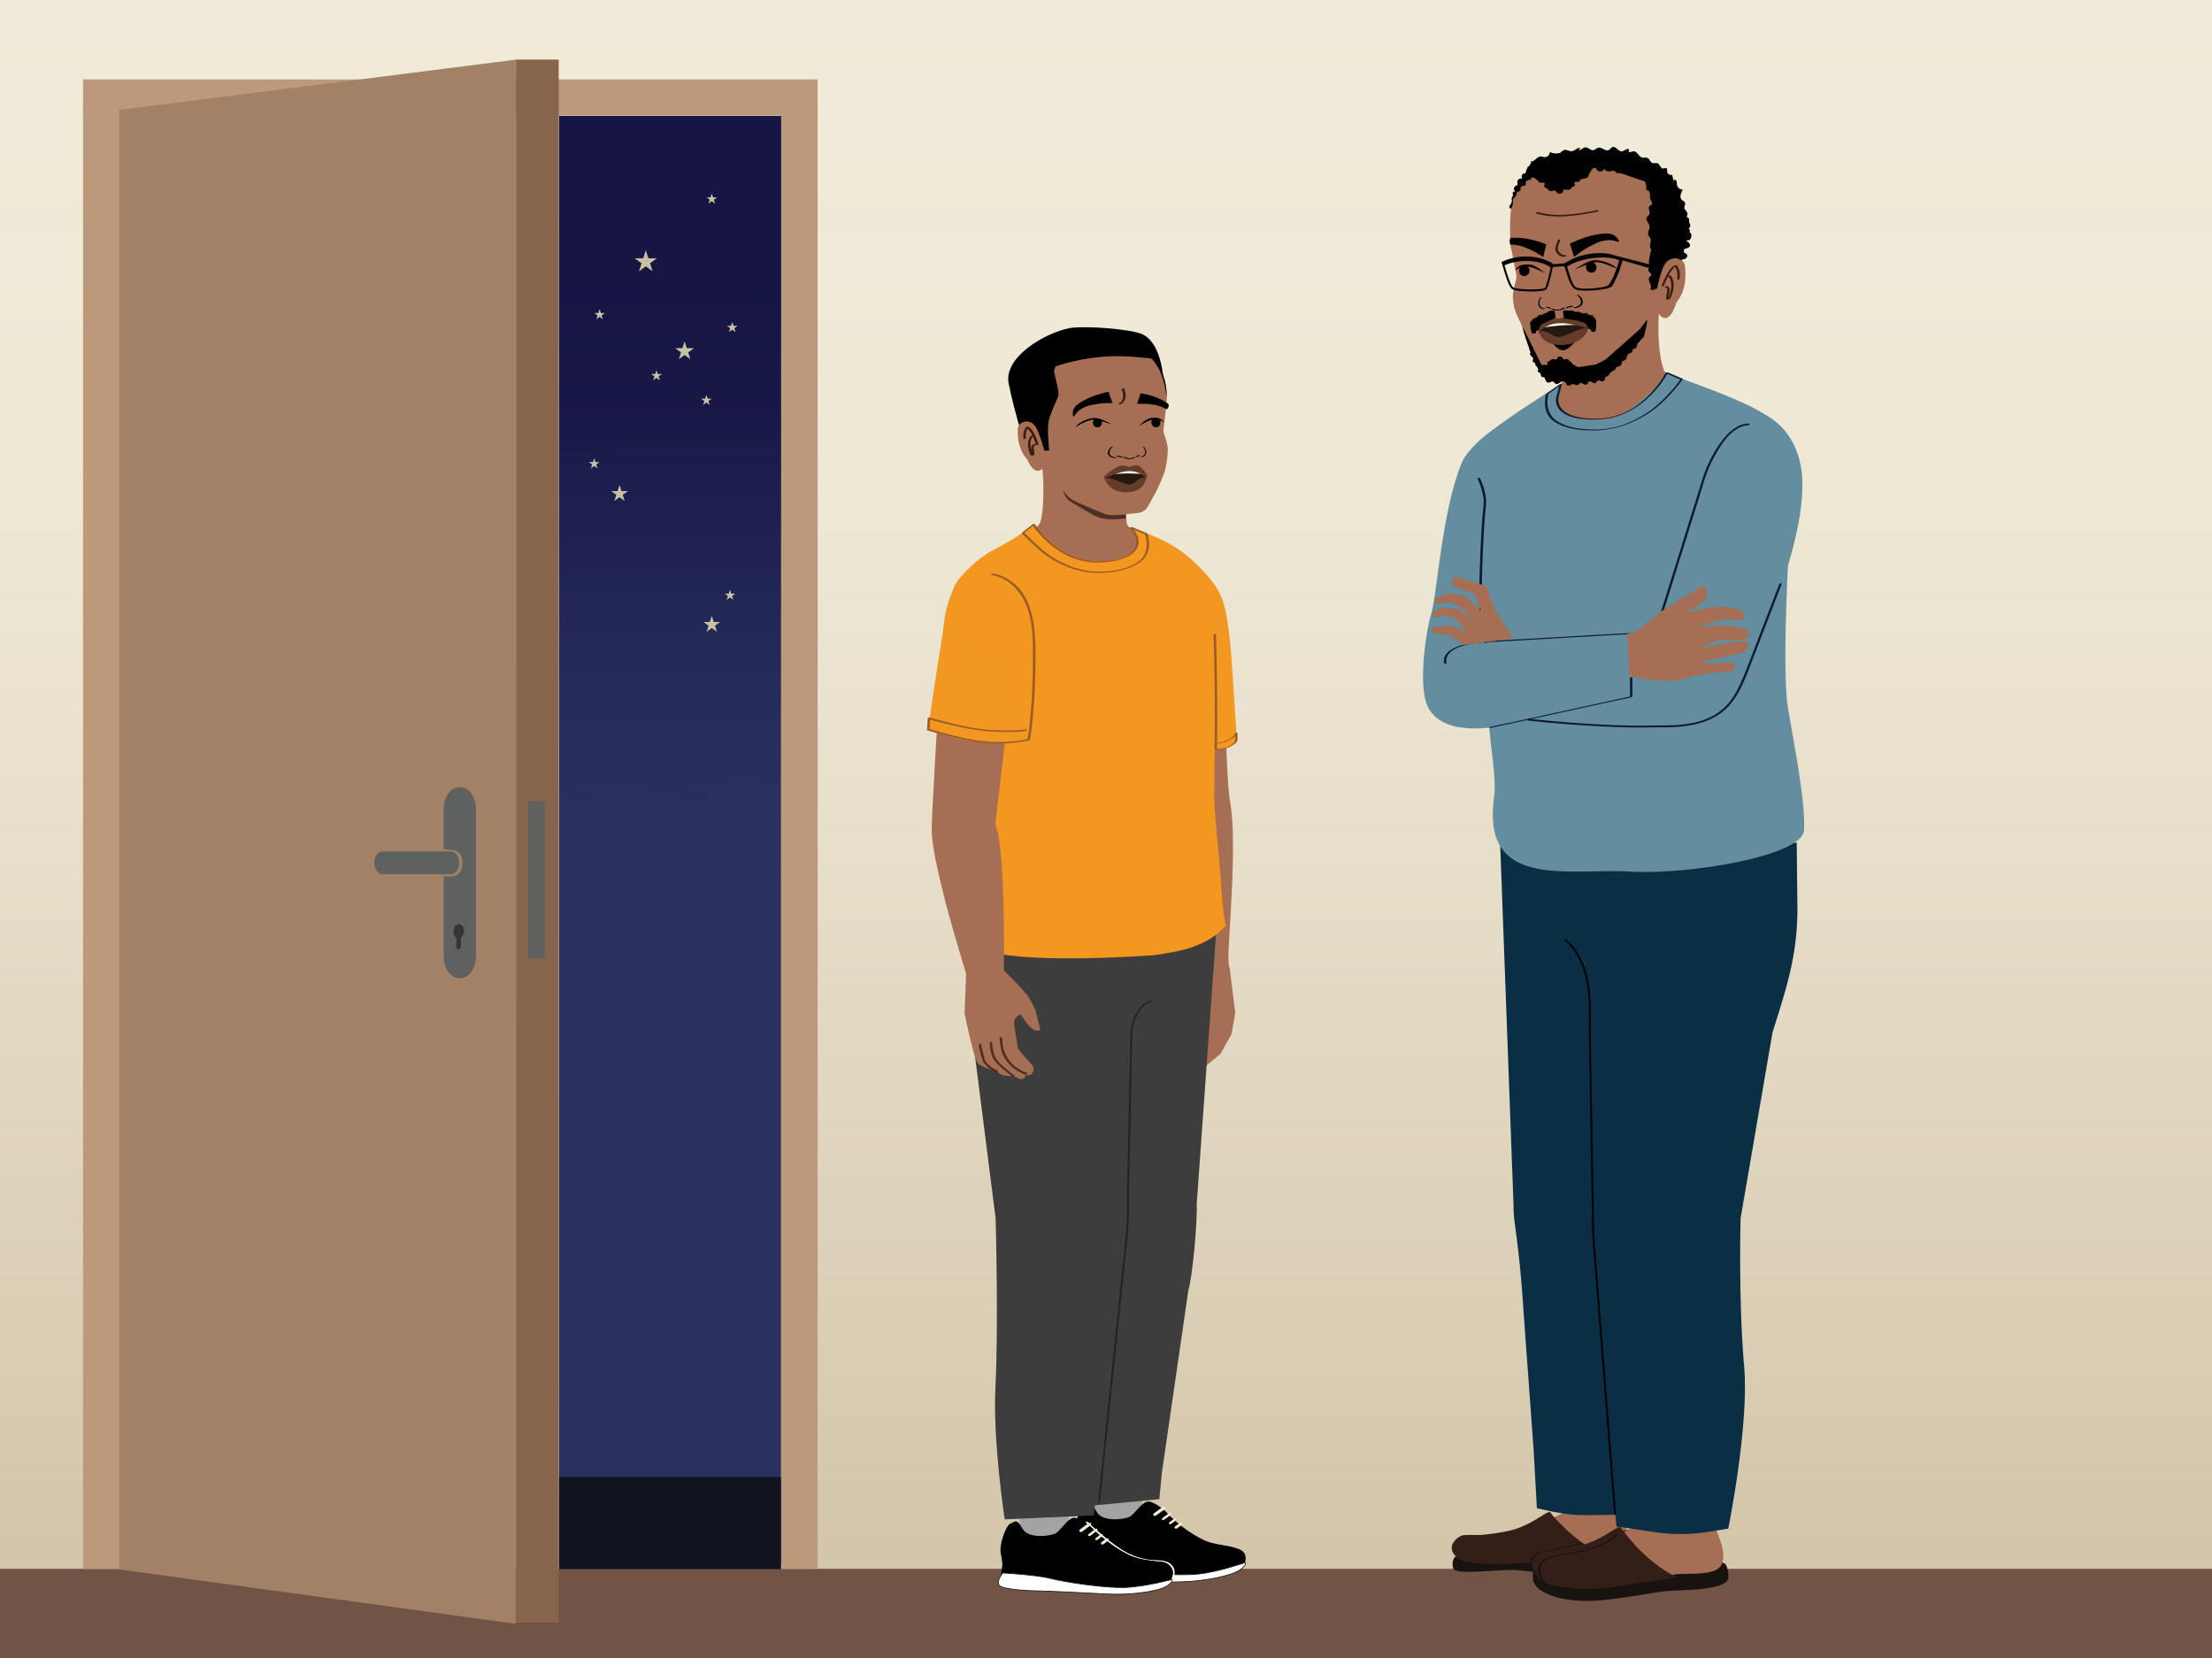 <?xml version="1.0" encoding="UTF-8"?>
<svg id="Layer_1" data-name="Layer 1" xmlns="http://www.w3.org/2000/svg" xmlns:xlink="http://www.w3.org/1999/xlink" viewBox="0 0 1334 1000">
  <rect x="0" y="0" width="1334" height="1000" fill="#808080" stroke="none"/>
  <defs>
    <style>
      .cls-1 {
        fill: #131429;
      }

      .cls-2 {
        fill: #040404;
      }

      .cls-3 {
        fill: none;
        stroke: #4f2e25;
        stroke-width: .75px;
      }

      .cls-3, .cls-4 {
        stroke-miterlimit: 10;
      }

      .cls-5 {
        fill: #101931;
      }

      .cls-6 {
        fill: #f39720;
      }

      .cls-7 {
        fill: #010101;
      }

      .cls-8 {
        fill: #5f6161;
      }

      .cls-9 {
        fill: #222323;
      }

      .cls-10 {
        fill: url(#linear-gradient-2);
      }

      .cls-11 {
        fill: #653c29;
      }

      .cls-12 {
        fill: #231f20;
      }

      .cls-13 {
        fill: #c9c1a1;
      }

      .cls-14 {
        fill: #715446;
      }

      .cls-15 {
        fill: #100f0e;
      }

      .cls-16 {
        fill: #f1eef7;
      }

      .cls-17 {
        fill: #181311;
      }

      .cls-18 {
        fill: #a66e53;
      }

      .cls-19 {
        fill: #f29721;
      }

      .cls-20 {
        fill: #0a2f44;
      }

      .cls-21 {
        fill: #9a5c26;
      }

      .cls-22 {
        fill: url(#linear-gradient);
        opacity: .5;
      }

      .cls-23 {
        fill: #3d3d3d;
      }

      .cls-24, .cls-4 {
        fill: #fff;
      }

      .cls-25 {
        fill: #a3a3a3;
      }

      .cls-26 {
        fill: #f2ebd1;
      }

      .cls-27 {
        fill: #24180f;
      }

      .cls-28 {
        fill: #628e9f;
      }

      .cls-29 {
        fill: #bb997a;
      }

      .cls-30 {
        fill: #825639;
      }

      .cls-31 {
        fill: #343535;
      }

      .cls-32 {
        fill: #381c13;
      }

      .cls-4 {
        stroke: #231f20;
        stroke-width: .47px;
      }

      .cls-33 {
        fill: #a38166;
      }

      .cls-34 {
        fill: #29305e;
      }

      .cls-35 {
        fill: #87654d;
      }

      .cls-36 {
        fill: #331f17;
      }

      .cls-37 {
        fill: #4f2e25;
      }

      .cls-38 {
        fill: #11131f;
      }
    </style>
    <linearGradient id="linear-gradient" x1="-961.26" y1="2636.23" x2="98.17" y2="2636.23" gradientTransform="translate(3305.08 952.36) rotate(90)" gradientUnits="userSpaceOnUse">
      <stop offset="0" stop-color="#f0ebe0"/>
      <stop offset=".18" stop-color="#eee8dd" stop-opacity=".99"/>
      <stop offset=".33" stop-color="#e8e1d4" stop-opacity=".97"/>
      <stop offset=".46" stop-color="#ded4c5" stop-opacity=".93"/>
      <stop offset=".59" stop-color="#d0c2b0" stop-opacity=".88"/>
      <stop offset=".72" stop-color="#bdab95" stop-opacity=".82"/>
      <stop offset=".84" stop-color="#a78e73" stop-opacity=".73"/>
      <stop offset=".96" stop-color="#8d6d4d" stop-opacity=".64"/>
      <stop offset="1" stop-color="#83603d" stop-opacity=".6"/>
    </linearGradient>
    <linearGradient id="linear-gradient-2" x1="227.49" y1="498.23" x2="230.08" y2="169.35" gradientTransform="translate(176.51 973.87) scale(1 -1)" gradientUnits="userSpaceOnUse">
      <stop offset="0" stop-color="#29305e" stop-opacity="0"/>
      <stop offset=".24" stop-color="#212554" stop-opacity=".38"/>
      <stop offset=".51" stop-color="#1b1c4b" stop-opacity=".72"/>
      <stop offset=".77" stop-color="#171645" stop-opacity=".93"/>
      <stop offset="1" stop-color="#161544"/>
    </linearGradient>
  </defs>
  <polyline class="cls-26" points="-34.67 1032.13 -34.67 -24.34 1372.37 -24.34 1372.37 1032.13"/>
  <polyline class="cls-22" points="-34.67 1047.04 1372.37 1047.04 1372.37 -12.39 -34.67 -12.39"/>
  <polyline class="cls-14" points="1370.08 1070.05 -28.68 1070.05 -28.68 946.18 1370.08 946.18"/>
  <path class="cls-28" d="M928.71,239.92s-30.57,18.74-39.87,29.34c-11.89,13.55-17.29,98.6-21.62,113.4-4.33,14.8-3.95,17.8-3.95,17.8l47.67,12.83,22.75-71.73-3.18-92.55-1.8-9.08Z"/>
  <path class="cls-17" d="M877.54,938.85s-2.49,2.59-1.12,7.11,29.84-.04,39.68,1.1c9.84,1.14,49.19,5.69,58.86,3.5,9.67-2.19.75-13.44.75-13.44l-98.16,1.74Z"/>
  <path class="cls-18" d="M981.2,912.66c-1.37,4.3.16,13.97,1.33,18.81,1.35,5.57-1.37,9.75-8.09,12.06-5.65,1.93-8.53,1.8-14.63,1.47-7.97-.44-16.47-1.83-24.45-2.27-6.84-.37-28.31-2.18-35.04-1.14-10.46,1.62-11.88.19-16.49-1.35-1.28-.42-2.08-.37-2.66-1.26-1.52-2.32-1.3-4.86,2.15-6.77,4.36-2.42,4.51,1,8.58-1.86.73-.51,1.4-1.08,2.23-1.44,1.63-.71,3.59-.53,5.43-.5,9.2.15,8.54-3.48,20.63-6.21,3.55-.8,26.47-11.53,29.77-12.89"/>
  <path class="cls-17" d="M1040.38,943.16s1.92,1.76,2.01,8c.13,8.36-29.6,7.8-36.85,8.36-7.24.57-30.36,5.53-46.67,6-16.31.48-34.38-4.43-34.44-13.95-.03-5.15.39-7.15,3.89-8.42,3.5-1.27,101.46-5.04,101.46-5.04l10.59,5.04Z"/>
  <path class="cls-18" d="M1030.29,907.42c-.49,5.22,3.15,10.86,7.02,21.28,1.96,5.27,3.9,14.29-1.55,17.66-6.47,4.01-21.33,2.3-25.6,3.24-8.99,1.97-16.55-.8-25.19,1.84-8.76,2.68-.06,1.5-9.67,2.02-1.33.07-10.09.99-11.23.41-.77-.39-2.85.08-3.62-.31-2.73-1.36-6.18,4.4-9.3,4-1.38-.18-2.62-.78-3.9-1.25-3.37-1.25-7.07-1.68-10.64-2.42-3.57-.74-7.21-1.89-9.68-4.23-2.47-2.33-3.39-6.12-1.23-8.67,3.26-3.85,7.43-1.56,11.82-1.9,4.38-.34,6.04-.99,9.92-2.66,9.91-4.24,11.44-5.11,19.8-8.43,6.48-2.57,24.48-8.81,33.64-14.7l-1.51-8.43"/>
  <g>
    <path class="cls-37" d="M959.05,956.55c-.82-.22-1.22-1.07-1.34-1.85s.08-1.57.52-2.24c.46-.71,1.13-1.26,1.82-1.71.79-.52,1.65-.94,2.52-1.32s1.84-.75,2.75-1.13c.19-.08.32-.25.26-.46-.05-.18-.27-.34-.46-.26-1.84.76-3.75,1.42-5.43,2.51s-3,2.62-2.73,4.66c.15,1.1.75,2.22,1.89,2.53.47.13.67-.6.2-.72h0Z"/>
    <path class="cls-37" d="M949.77,956.53c-2.05-.02-1.92-3.04-1.65-4.44.08-.39.2-.85.35-1.17.27-.58.74-1.09,1.22-1.51,1.17-1.03,2.65-1.54,4.09-2.05.85-.3,1.66-.7,2.5-1.03s1.69-.63,2.58-.59c.48.02.48-.73,0-.75-1.74-.07-3.36.91-4.93,1.52-.8.31-1.62.55-2.4.9s-1.49.75-2.14,1.28c-.58.47-1.17,1.07-1.51,1.74-.21.42-.35.87-.45,1.33-.24,1.09-.3,2.27-.04,3.36.29,1.19,1.09,2.14,2.38,2.15.48,0,.48-.74,0-.75h0Z"/>
    <path class="cls-37" d="M943.32,954.39c-1.13-.4-1.7-1.63-1.87-2.74s.1-2.17.68-3.1c1.24-1.96,3.55-3.15,5.64-3.98.62-.24,1.24-.46,1.88-.66.74-.23,1.49-.5,2.25-.64.47-.09.27-.81-.2-.72-.74.14-1.46.4-2.18.62-.61.19-1.21.39-1.8.63-1.24.48-2.45,1.05-3.56,1.79-2.06,1.38-3.82,3.47-3.46,6.1.2,1.45.98,2.91,2.42,3.43.46.16.65-.56.2-.72h0Z"/>
    <path class="cls-37" d="M936.85,953.15c-1.43-.63-2.51-1.89-2.98-3.38-.4-1.27-.4-2.67.39-3.78.74-1.03,1.89-1.75,2.99-2.33,1.21-.64,2.49-1.15,3.78-1.6.63-.22,1.27-.41,1.91-.63.81-.27,1.72-.78,2.6-.7.48.04.48-.71,0-.75-.84-.07-1.69.33-2.45.61-.63.23-1.27.42-1.91.63-1.41.48-2.81,1.01-4.13,1.7-1.23.63-2.46,1.42-3.31,2.52-.91,1.18-1.05,2.67-.71,4.09.43,1.83,1.71,3.5,3.45,4.26.44.19.82-.45.38-.65h0Z"/>
  </g>
  <path class="cls-3" d="M981.01,922.73s-32.91,15.39-43.48,16.37l-4.38-.3s-4.64-.69-6.4.33c0,0-1.72.79-1.72,2.91"/>
  <rect class="cls-25" x="659.13" y="903.43" width="29.66" height="17.85" transform="translate(1339.8 1830.65) rotate(-179.49)"/>
  <g>
    <path d="M648.59,934.06s-4.16,5.54-2.75,8.24c1.41,2.7,14.69,3.45,18.16,3.82,3.48.38,48.52,5.7,53.01,5.8,4.48.1,28.62-.98,32.11-6.09,0,0,5.92-8.61-2.13-11.61-8.05-3-14.07-1.95-21.6-5.68-7.53-3.73-15.73-9.57-22.89-17.42,0,0-7.28-6.39-10.8-5.43-3.52.96-7.55,7.53-10.42,9.1-2.87,1.56-16.56,3.5-20.01-3.1-3.45-6.6-4.47-4.1-7.16-3.16-2.69.94-7.27,12.44-6.27,17.8,1,5.36.76,7.72.76,7.72Z"/>
    <path class="cls-26" d="M695.67,914.03l-.04-.05c-.33-.36-.08-1.04.56-1.5l4.62-3.35c.64-.47,1.44-.55,1.77-.19l.04.05c.33.36.08,1.04-.56,1.5l-4.62,3.35c-.64.47-1.44.55-1.77.19Z"/>
    <path class="cls-26" d="M700.9,916.66l-.13-.13c-.24-.25.04-.81.61-1.23l3.43-2.51c.58-.42,1.25-.56,1.49-.31l.13.13c.24.25-.04.81-.61,1.23l-3.43,2.51c-.58.42-1.25.56-1.49.31Z"/>
    <path class="cls-26" d="M705.22,919.16l-.21-.23c-.22-.23.03-.72.55-1.1l2.45-1.79c.52-.38,1.12-.5,1.34-.28l.21.23c.22.23-.03.72-.55,1.1l-2.45,1.79c-.52.38-1.12.5-1.34.28Z"/>
    <path class="cls-26" d="M708.68,921.82l-.25-.27c-.25-.27-.03-.8.49-1.18l2.46-1.79c.52-.38,1.15-.47,1.4-.2l.25.27c.25.27.03.8-.49,1.18l-2.46,1.79c-.52.38-1.15.47-1.4.2Z"/>
  </g>
  <path class="cls-18" d="M1001.45,176.45s-4.02,29.9,2.01,46.96c.97,2.74,15.06,9.56,15.06,9.56l-3.88,4.46c-3.35,3.85-9.87,7.09-14.57,9.08-23.39,9.93-56.58,12.76-67.5-1.56l5.82-9.79s3.94-3.55,4.63-6.9c.69-3.35-3.53-29.45-3.53-29.45"/>
  <path class="cls-30" d="M1003.2,188.52c0,.06,0,.12,0,.18.02-.08.03-.14,0-.18Z"/>
  <path class="cls-18" d="M961.86,225.33l-20.22-.23-10.16-2.03c-1.03.05-5.75-10.2-6.48-11.49-2.27-4.02-5.24-9.29-6.69-13.68-1.55-4.71-4.66-8.75-5.52-14.44-.64-4.17-.73-7.1,1.34-13.98.53-1.75.5-3.48.02-5.32-1.01-3.9-1.46-8.47-2.7-13.7-.1-.41-.63-2.39-.48-2.85,0,0-1.51-21.88,2.24-29.82,3.75-7.94,9.56-11.69,15.29-13.32,5.73-1.64,22.45-5.05,22.45-5.05h23.72s20.24,9.34,20.24,9.34l10.79,23.99-.71,28.2-2.33,25.24"/>
  <path d="M998.25,159.04c-.06,2.18-2.5,13.1-2.69,15.23l11.25-.5c3.2-7.55,7.06-16.43,8.29-18.46,1.94-3.17-4.22-18.52-4.25-24.23v-1.23c-.01-5.48-5.46-14.03-14.59-22.89-15.69-15.25-14.94-15.44-38.5-13.17-1.62.16-3.24.37-4.8.64-14.78,2.57-27.17,2.65-36.33,15.31-6.6,9.13-1.71-2.26-.99,3.97.1-12.32,2-1.11,3.24-2.59,7.24-8.65,7.14-.71,10.78-1.34,3.17-.55,5.58.24,6.06.42,3.63.72,7.09.17,10.88-.49,2.83-.49,9.96-2.29,10.57-2.44,1.88-1.38.04-8.74,3.55-9.35,8.15-1.41,19.42,1.91,23.41,3.65,4.72,2.05,16.01,6.48,14.76,19.04"/>
  <path d="M933.6,220.35c.14-.02.27-.07.38-.15,2.11-1.48,2.25-2.29,3.3-2.57.24-.06.36-.16,1.11-.28,3.02-.51,4.85-.88,13.12,4.05.17.1,10.77-1.55,10.97-1.57l5.42-2.75c.9-.59,20.99-18.5,20.99-18.5.29-.59,3.9-4.81,4.03-5.37.06-.03.12-.07.19-.1.02,0,.08-.03.13-.06.01.04.02.08.03.11.04.24.04.48.04.72-.02,1.04-.2,2.06-.48,3.07-.43,1.54-.67,3.1-1.04,4.65-.13.55-.29,1.08-.47,1.61-2.3,1.52-16.7,20.73-25.09,25.19-.55.16-2.27.7-6.9,1.22-8.69.98-17.11,1.2-25.75-1.05-2.26-.59-4.1-2.13-5.06-4.18-2.73-5.85-8.76-18.87-10.4-27.68,2.52,5.06,7.84,15.91,11.5,23.29.11.22,3.43.31,3.7.39"/>
  <path class="cls-18" d="M1000.23,189.11c6.52,8.84,10.73-6.53,10.73-6.53,6.06-7.88,5.73-16.01,5.28-21.57-.45-5.55-6.56-5.23-6.56-5.23-5.17.77-7.39,3.65-11.04,21.34"/>
  <path d="M932.82,104.71c8.45-.34,30.49-6.69,41.93-7.68,4.74-.41,20.77,10.97,22.88,13.6,4.84,6.02-5.69,20.34,2.86,39.69,2.83,6.39,6.32-4.99,9.8-.85,3.48,4.15,4.81,5.83,4.81,5.83,2.07-18.76,2.01-18.1-2.54-36.47-4.54-18.32-24.81-25.92-34.57-27.24-9.76-1.33-40.9,2.47-49.24,6.59"/>
  <path d="M957.94,158.35c1.26-.73,2.8-.22,3.68.49.21.17.76.65,1.05,1.48.37,1.07-.01,2.32-.66,3.1-.87,1.04-2.37,1.28-3.56.79-1.61-.67-2.21-2.54-1.88-3.94.06-.26.35-1.34,1.37-1.93"/>
  <path d="M920.69,160.28c-1.32-.61-2.81.04-3.62.82-.19.18-.7.71-.91,1.57-.27,1.1.22,2.31.93,3.03.95.96,2.48,1.06,3.62.47,1.55-.81,1.97-2.73,1.52-4.1-.08-.25-.47-1.3-1.54-1.79"/>
  <path d="M931.66,164.69s-5.44-4.97-9.26-5.15c-5.58-.26-6.95,1.05-8.8,3.69,0,0,3.52-2.82,7.44-2.53,3.75.28,10.62,3.99,10.62,3.99Z"/>
  <path d="M949.65,162.53s7.57-5.26,11.38-5.53c5.57-.39,12.36,2.6,14.28,5.19,0,0-8.98-4.45-12.89-4.06-3.74.37-12.77,4.41-12.77,4.41Z"/>
  <path d="M946.72,146.96c.41,1.26.83,2.52,1.25,3.79.32.96.98,3.18,1.3,4.14,2.77-1.8,5.11-3.92,6.96-4.9,3.67-1.96,7.33-4.24,11.47-4.92,1.98-.32,3.79-.38,5.68.08.6.15,2.37,1.04,3,.45.26-.24-.75-1.63-.85-1.77-2.04-2.8-5.13-3.23-8.62-2.92-7.12.64-13.73,2.99-20.19,6.04"/>
  <path d="M911.16,143.44s2.36-.02,2.37-.02c6.6-.09,12.84,1.55,18.97,3.92-.3,1.29-.61,2.59-.92,3.88-.24.99-.6,2.78-.84,3.76-2.66-1.5-4.9-3.07-6.66-3.86-3.5-1.57-7.17-3.27-11.03-3.51-.3-.02-1.96-.1-2.25-.1-.76-2.06-.23-3.91.35-4.07Z"/>
  <path d="M949.93,206.07l-14.35-.1s3.62,5.4,7.12,5.25c2.18-.1,5.01-2.58,7.23-5.15Z"/>
  <g>
    <path class="cls-7" d="M936.94,186.3c1.67.8,4.15.48,5.74-.63.35-.25,1.58-.08,1.08.27-2.11,1.47-5.67,1.76-7.83.73-.21-.1-.18-.27.07-.37.27-.11.7-.11.93,0"/>
    <path class="cls-7" d="M944.46,185.43c1.07-.58,2.29-.91,3.51-1.07.18-.02.41.04.55.15.11.09.14.22,0,.3-.55.36-1.27.53-1.93.55-.21,0-.49-.04-.61-.21-.12-.16.08-.28.24-.29.55-.01,1.1-.15,1.56-.44.19.15.37.3.56.45-1.09.14-2.18.45-3.14.96-.19.1-.47.05-.65-.04-.13-.07-.28-.25-.09-.36"/>
    <path class="cls-7" d="M949.33,185.36c1.43-.1,3.09-.82,3.75-1.95.99-1.72-.12-4.26-1.96-5.24-.2-.11-.1-.26.09-.31.26-.07.56.02.77.13,1.6.86,2.71,2.93,2.55,4.5-.15,1.47-1.48,2.56-3.18,3.06-.51.15-1.05.26-1.58.3-.22.01-.61-.03-.73-.2-.12-.17.08-.26.28-.27"/>
    <path class="cls-7" d="M934.28,185.67c.07-.17-.08-.28-.19-.27-.39.03-.79-.07-1.13-.32-.12.16-.24.33-.36.49.78.05,1.57.28,2.28.72.14.09.34.02.46-.09.09-.08.18-.27.04-.36"/>
    <path class="cls-7" d="M935.38,185.83c-.8-.5-1.68-.74-2.56-.79-.13,0-.29.07-.38.19-.07.1-.08.23.02.3"/>
    <path class="cls-7" d="M931.31,186c-.94,0-2.06-.59-2.57-1.67-.77-1.64-.21-3.65.91-4.77.12-.12.05-.27-.08-.31-.17-.05-.36.06-.49.18-.97.98-1.56,2.51-1.34,4.07.21,1.46,1.15,2.44,2.28,2.81.34.11.7.18,1.05.18.14,0,.39-.08.45-.26.06-.18-.07-.25-.2-.25"/>
  </g>
  <path d="M928.41,108.34c.6-.53,1.55-.73,2.45-.91l.96-.33c2.85-.11,5.7-.13,8.54-.06.72.02,1.46.04,2.09.29.07.03.13.06.2.09,2.11-.13,4.22-.24,6.33-.29l.97.23c.9.1,1.86.22,2.49.65.63.43.66,1.26-.16,1.55-.86.29-2.15-.13-2.73.37-.64.56.63,1.32.26,1.97-.23.41-.99.56-1.48.86-.58.36-.77.92-1.31,1.3-.56.39-1.48.54-2.23.35-.8.08-1.88-.21-2.12.34-.06.15-.02.31,0,.46.05.61-.44,1.23-1.17,1.49-.74.26-1.67.16-2.26-.26-.57-.4-.79-1.04-1.39-1.41-.19-.12-.42-.21-.64-.3-.19.19-.44.35-.73.45-.74.26-1.67.16-2.26-.26-.57-.4-.79-1.04-1.39-1.41-.51-.31-1.27-.44-1.54-.89-.41-.72.81-1.69.13-2.28-.62-.54-1.88.03-2.75-.25-.84-.27-.86-1.24-.26-1.77Z"/>
  <path d="M950.14,222.65c-.52.39-1.3.49-2.03.57l-.79.21c-2.31-.1-4.61-.27-6.9-.5-.58-.06-1.17-.13-1.67-.37-.05-.03-.1-.06-.15-.09-1.71-.03-3.42-.08-5.12-.18l-.77-.25c-.72-.14-1.49-.3-1.97-.69-.48-.38-.45-1.06.23-1.24.71-.18,1.72.24,2.23-.13.55-.41-.42-1.11-.08-1.61.22-.31.84-.39,1.25-.6.49-.25.68-.69,1.14-.96.47-.28,1.23-.34,1.82-.14.65-.02,1.5.29,1.73-.14.06-.12.04-.25.04-.37,0-.49.43-.96,1.04-1.13.61-.17,1.36-.02,1.8.35.43.36.57.89,1.03,1.23.15.11.32.19.49.28.17-.14.38-.25.62-.32.61-.17,1.36-.02,1.8.35.43.36.57.89,1.03,1.23.39.29,1,.43,1.18.82.29.61-.76,1.31-.25,1.84.46.48,1.52.1,2.2.38.66.27.61,1.05.09,1.44Z"/>
  <path d="M1014.03,156.49c.86-.05,1.77-.11,2.51-.56.74-.45,1.24-1.41.88-2.2-.57-1.24-2.87-1.44-2.74-2.8,1.11-1.35,3.8-.85,4.42-2.48.5-1.32-.92-2.52-2.14-3.23.84-.82.6-.08,1.73-.38,1.14-.3,1.75-3.06,1.09-4.04-.74-1.1-1.13-.2-.72-1.47.91-.29-1.1-1.04-.41-1.71s1.02-1.78.51-2.58c-.62-.96-.51-1.69-.5-2.83,0-.98-1.91-1.13-1.33-1.92,1.05-1.44-.4-3.34-1.73-4.51.77-.53-.18-.68.31-1.48.48-.8.57-1.93-.07-2.62-.39-.42-.96-.62-1.41-.97-1.86-1.45-.78-4.4.45-6.42-1.64.17-3.3-1.1-3.56-2.73-.12-.77.03-1.58-.26-2.31-.29-.72-1.34-1.21-1.83-.6"/>
  <path d="M1009.95,112.43c-.24-1.04-1.25-5.98-1.49-7.01-1.3.52-2.97-.53-3.05-1.93-.04-.7.18-1.58-.4-1.98-.59-.41-1.38.13-2.1.11-1.6-.06-1.84-2.65-3.35-3.19-.94-.34-2.02.27-2.97-.02-1.45-.45-1.7-2.61-3.09-3.2-.97-.41-2.1.11-3.11-.16-2.19-.58-2.98-3.8-5.25-3.81-.83,0-1.6.57-2.43.5-1.48-.12.71-1.69-.76-1.88-1.35-.18-2.42,1.26-3.78,1.42-2.21.26-3.72-3.42-5.77-2.56-.88.37-1.35,1.38-2.22,1.79-2.02.95-4.16-1.96-6.32-1.42-1.09.27-1.86,1.36-2.97,1.52-1.73.24-3.08-1.89-4.81-1.74-1.38.12-2.39,1.66-3.78,1.59-.97-.05,1.41-1.14.44-1.27-1.64-.22-2.85,1.6-4.47,1.96-1.36.3-2.69-.48-4.04-.8-1.35-.32-4.29,2.34-4.33,3.73"/>
  <path d="M987.58,99.62c8.09,3.1,11.41,5.93,15.44,13.6l-46.27-15.82c3.37-.73,6.72-1.2,9.98-1.09,8.66.29,12.76.2,20.85,3.3Z"/>
  <path d="M921.34,100.59c.22-.1.45-.21.66-.32,1.09-.6,1.93-2.24.93-2.98,2.23.89,3.82-2.97,6.22-2.95.69,0,1.33.35,2.01.46,1.77.29,3.59-1.34,3.5-3.14,1.75.95,3.87,1.18,5.78.61l16.32,5.13c-7.15,1.54-14.41,4.25-21.27,5.14-3.31.43-6.67.97-9.62,2.52-2.15,1.13-4.89,1.76-7.1,2.96.85-2.48,1.69-4.97,2.58-7.44Z"/>
  <path d="M921.45,206.38c.55,2.12.57,4.36,1.71,6.23-.79.26-.46,1.48.16,2.03.62.55,1.47,1.15,1.3,1.96-.06.28-.25.52-.3.81-.17.89.92,1.44,1.8,1.67-.6.46-.09,1.42.5,1.89s1.35,1.06,1.15,1.79c-.1.36-.43.65-.42,1.02.02.78,1.29.77,1.71,1.42.24.38.14.87.24,1.31.22.9,1.48,1.33,2.2.74.18,1.57.85,3.6,2.43,3.52.98-.05,1.91-.99,2.8-.59.55.25.8.91,1.31,1.24,1.72,1.1,3.84-2.5,5.56-1.39.92.59.89,2.21,1.93,2.56.98.33,1.85-.81,2.88-.92,1.12-.12,2.26,1,3.26.48.43-.23.67-.7,1.04-1.02.85-.73,1.7.37,2.77.7,1.91.59,2.08-.78,2.08-.78.56-1.34,1.31-1.24,2.57-.53.42.24.81.6,1.29.62,1.18.05,1.73-1.88,2.9-1.78.43.04.78.36,1.17.54,1.43.66,3.19-1.25,2.42-2.62,1.79.02,3.38-1.76,3.16-3.54,1.67.55,3.67-.84,3.73-2.59,1.96.54,4.03-1.79,3.27-3.67,1.37.52,3.07-.7,3.03-2.17-.02-.75-.35-1.7.28-2.12.41-.28.96-.09,1.46-.1,1.2-.01,2.12-1.5,1.59-2.58,1.94.48,3.74-2.23,2.55-3.83,1.53.34,2.91-1.78,1.98-3.05,2.1-.07,3.52-2.87,2.34-4.61l-24.26,24.93-6.26,2.85s-22.17,2.02-26.36.13c-4.19-1.89-12.99-20.55-12.99-20.55Z"/>
  <path d="M957.77,99.38l22.03-3.03,18.09,10.89,6.7,22.94-4.32,17.85h0l-2.17,26.66c-.62.07-1.25.13-1.87.2-.19.02-.41.04-.57-.06-.41-.25-.18-.88-.05-1.35.3-1.09-.31-2.19-.79-3.22-.47-1.03-.79-2.35-.05-3.2.39-.45,1.06-.75,1.13-1.34.09-.77-.87-1.18-1.39-1.76-.81-.91-.31-2.6.86-2.93,0,0-1.36-1.49-.86-4.44.49-2.95,1.37-6.1,1.37-6.1h0c-.18-.21-.35-.43-.48-.67-.92-1.78.72-4.05-.03-5.91-.34-.83-1.12-1.44-1.39-2.3-.51-1.64,1.03-3.3.86-5.01-.19-1.92-2.49-3.55-1.75-5.34.36-.87,1.36-1.36,1.68-2.25.55-1.55-1.19-3.59-.01-4.73.41-.4,1.06-.5,1.4-.95.68-.92-.45-2.06-.89-3.12-.46-1.1-.13-2.35-.26-3.53-.13-1.18-1.23-2.48-2.31-1.99.64-1.86-.48-6.91-2.43-6.7-.96.11-2.2.57-2.71-.26-.36-.59.04-1.4-.26-2.02-.76-1.59-3.48.77-4.87-.3-.38-.29-.55-.77-.87-1.13-.72-.8-2-.74-3.04-.44-1.04.3-2.09.77-3.15.57-1.06-.2-1.97-1.51-1.31-2.36-1.1.63-2.26,1.28-3.53,1.37-1.27.08-2.69-.58-3.03-1.81-.34,1.78-3.08,2.47-4.22,1.06-.46-.56-.76-1.41-1.48-1.49-.32-.04-.64.1-.92.25-1.27.69-2.99,4.58-3.69,5.84l.59-7.88Z"/>
  <path d="M926.12,104.62c.26.61-.58,1.1-1.24,1.18s-1.52.2-1.64.86c-.07.4.22.81.15,1.21-.21,1.24-2.6.19-3.25,1.26-.49.8.52,2.09-.2,2.69-.34.29-.85.18-1.3.21-.77.06-1.47.65-1.66,1.4-.25.99.42.51-.34,1.68-.38.59-1.69.27-1.82.96-.7,3.54-2.39,2.94-2.43,4.77-.04,1.83-.06,3.93-1.45,5.13-1.29-1.11-.54-2.1.49-3.45.31-.41-.02-.57.22-1.02.24-.45.27-1.09-.13-1.41-.2-.16,1.07-2.19.96-2.41-.33-.64-.33-1.59.25-2.03.72-.55,1.67.74,1.13.02s-1.19-1.66-.72-2.44c.42-.68,1.47-.73,1.9-1.4.48-.76-.13-1.78.08-2.66.28-1.17,1.75-1.5,2.94-1.61-.76-.89-.29-2.5.82-2.86.45-.14,1-.13,1.3-.5.44-.55-.02-1.53.51-1.99.45-.38,1.22-.03,1.7-.38.77-.55-.16-1.85.26-2.69.56-1.11,3.02-.67,2.89-1.91"/>
  <path class="cls-2" d="M1000.68,163.47l-.13-2.56-26.66-6.82h0c-9.56-3.42-22.79-.43-30.39,4.73l-6.8.54.06-.11c-8.09-5.59-21.28-6.1-31.24-1.21l.3,1.05h0c0,.06.08.22.14.44l.27.91c1.67,5.84,3.6,12.01,5.3,13.6,1.14,1.07,4.82,1.5,7.84,1.65,1.14.07,2.19.09,2.94.1.9,0,8.9.07,10.21-1.21s3.34-10.59,3.91-13.53l6.97-.52c.95,2.24,3.01,11.97,6.46,13.85,3.45,1.89,20.87.6,22.41-1.86,1.1-1.76,4.21-8.09,4.98-11.32l1.34-4.17,22.08,6.42ZM931.68,173.69c-1.43,1.23-17.36,1.28-19.34-.57-1.67-1.56-4.05-9.89-4.95-13.02v-.13c8.91-3.87,20.79-3.43,27.82,1.29-1.09,5.08-2.72,11.6-3.54,12.4v.03ZM970.19,171.87c-.97,1.56-16.17,3.34-19.73,1.4-2.48-1.34-4.1-8.45-5.37-12.51,7.43-4.9,22.9-7.37,31.41-3.78-1.39,5.09-3.59,11.1-6.31,14.89h0Z"/>
  <path class="cls-12" d="M961.5,191.01c-.39-.49-.84-.85-1.45-1.04-.53-.17-.99-.06-1.52-.15-.6-.1-.68-.83-1.27-1.03-.45-.15-.95-.08-1.41-.03-.65.07-1.46.19-2.08-.08-.48-.21-.83-.63-1.35-.77-1.19-.31-2.14.44-3.12.94l1.04-.36c-.14.03-1.04-.93-1.3-1.04-.47-.2-1.01-.25-1.51-.26-.65-.01-1.31.12-1.93.33-.19.06-.37.14-.55.21-.12.05-.24.09-.36.13-.17.05-.11.05.17,0-.4-.49-2.29.44-2.17.58.39.47,1.25.25,1.75.13.4-.09.78-.21,1.17-.35.16-.06.32-.14.49-.19.29-.08-.23-.06.21.01.46.08.82.14,1.2.45.35.29.61.61,1.07.75.81.25,1.86-.04,2.56-.47.14-.08.28-.18.4-.29.35-.26.06-.17-.86.26.09.04.18.09.26.15.27.23.65.46.97.59.81.33,1.92.21,2.77.11.58-.06.78-.03,1.14.45.19.25.33.44.65.53.46.14.94.01,1.41.1.58.1,1.08.47,1.44.92.39.49,2.29-.43,2.17-.58h0Z"/>
  <path class="cls-12" d="M936.19,187.36c-.87-.18-1.69,0-2.41.52-.3.21-.56.48-.85.72-.07.06-.29.16-.32.24-.03.05-.05.06-.06.03.21-.05.21-.05-.01-.02-.83,0-2.03.36-2.31,1.25l-.07.14c.56-.09.71-.15.43-.17-.14-.1-.44-.13-.61-.18-.46-.14-.92-.22-1.4-.15-.91.15-1.44.7-1.74,1.53-.05.13-.17.33-.19.45-.01.09.14-.01.08-.06-.14-.12-1.14.13-1.28.16-.45.12-.92.34-1.25.67-.24.24-.55.72-.45,1.08-.06.22,0,.24.18.05.23-.13.26-.15.07-.08-.23.02-.55.2-.74.32-.29.19-.58.46-.58.83,0,1.06,2.19.68,2.19-.2-.58.36-.71.47-.39.36l.12-.04c.23-.08.44-.16.64-.29.3-.2.56-.46.66-.82.03-.11.09-.4.05-.51-.06-.18.01-.08-.13-.03.24-.09.6-.04.86-.08.78-.11,1.57-.43,2-1.14.15-.25.21-.53.32-.79.12-.28.29-.34-.21-.13-.56.23-.24.17.08.27.77.24,1.58.36,2.34.02.37-.17.7-.43.92-.78.02-.03.23-.36.22-.4-.42.15-.52.21-.3.18.08,0,.17-.01.25-.02.75-.08,1.41-.34,2-.8.22-.18.43-.38.65-.56.05-.04.27-.17.29-.22.06-.04.07-.05.04-.03-.12.05-.24.06-.37.04.52.11,1.16,0,1.54-.41.3-.34.25-.85-.26-.95h0Z"/>
  <path class="cls-20" d="M1083.56,508.22l.43,41.6c-.36,27.71-6.76,46.5-15.03,72.89l-19.25,112.02s-1.41,48.9,2.14,89.46c3.1,35.16-9.57,97.72-9.57,97.72l-11.9,1.94c-10.75,1.75-21.7,1.82-32.47.21l-23.12-3.46-15.58-207.93-12.18-127.4-19.67-76.96,156.19-.08Z"/>
  <path class="cls-20" d="M904.48,502.67l8.32,225.14c-.29,9.81,3.27,18.82,6.22,66.15l5.89,80.67,1.94,35.05,6.7,1.4c9.19,2.19,18.63,3.1,28.05,2.68l20.63-.23-10.58-404.16-67.16-6.71Z"/>
  <path class="cls-28" d="M1004.18,224.5l9.26,3.56c12.4,4.8,47.99,16.76,56.83,26.7,13.28,14.85-36.37,62.34-37.58,75.24-.62,6.25-4.08,52.65,2.98,88.38,4.64,23.76,7.85,47.77,9.6,71.91l-38.61,6.69c-18.86,3.27-38.1,3.87-57.11,1.79l-48.07-19.25c.06-24.82-5.34-37.1-3.88-69.71l-.98-101.25,6.55-47.43s9.81-9.24,10.84-11.65l27.42-18.18s-10.03,19.04,12.5,21.31c20.01,2.01,23.8-1.06,38.3-13.22,0,0,10.69-7.91,11.96-14.88Z"/>
  <path class="cls-28" d="M1079.34,319.91s-5.12,83.14-1.05,107.2c4.07,24.06,10.88,58.24,9.62,73.82-1.26,15.58-70.61,26.75-104.14,24.74-33.53-2.01-81.77,9.28-83.44-31.75-2.53-62.2,85.56-186.35,85.56-186.35l93.46,12.34Z"/>
  <path class="cls-1" d="M888.24,302.7c3,17,4.16,34.29,5.17,51.51.51,8.66.94,17.33,1.48,25.99.25,4.01.4,8.04.94,12.02.8,5.82.85,11.78,1.03,17.63.02.79,1.49.6,1.47-.09-.17-5.67-.31-11.39-.94-17.03-.37-3.29-.64-6.57-.85-9.89-1.12-17.34-1.78-34.7-3.28-52.01-.83-9.55-1.9-19.08-3.56-28.52-.12-.71-1.58-.34-1.45.39h0Z"/>
  <path d="M943.52,567.12c10.1,8.35,13.59,22.2,14.52,34.72.55,7.4.03,14.77.16,22.17.16,9.19.31,18.38.47,27.58.25,14.79.51,29.57.76,44.36.22,12.78.44,25.57.66,38.35.07,4.07-.04,8.18.28,12.23.55,7.04,1.11,14.09,1.66,21.13l3.09,39.33c1.19,15.12,2.37,30.23,3.56,45.35,1.02,13.04,2.05,26.07,3.07,39.11.55,6.97,1.09,13.94,1.64,20.91.03.32.05.65.08.97.04.49,1.15.23,1.1-.3-.39-4.94-.78-9.88-1.16-14.83-.94-12-1.88-24-2.83-36-1.18-15-2.36-30-3.53-45-1.1-14.01-2.2-28.01-3.3-42.02-.69-8.79-1.38-17.57-2.07-26.36-.26-3.26-.32-5.89-.38-9.3-.19-11.34-.39-22.69-.58-34.03-.26-15.07-.52-30.15-.77-45.22-.19-11.01-.38-22.02-.56-33.04-.27-15.88,1.47-32.24-5.14-47.19-2.29-5.17-5.49-9.93-9.87-13.55-.37-.31-1.34.23-.85.63h0Z"/>
  <path class="cls-18" d="M741.59,583.87l3.36,27.04-2.26,12.85-6.71,11.93-18.81,15.48s-3.23-.66-.16-5.86c3.01-4.56,6.39-8.95,10.13-13.12l1.96-13.92-3.45-6.14-3.97.69s1.08,17.48-1.61,21c-.47.61-.86,1.12-1.2,1.54-.94,1.18-2.68,1.28-3.77.24l-1.61-1.54-.72-26s1.63-11.44,2.4-14.14c1.08-2.67,2.92-6.52,4.47-9.04l.36-3.61,18.82-5.51,2.77,8.12Z"/>
  <path class="cls-18" d="M680.64,326.33c2.94,1.04,45.61,20.39,52.44,43.05,6.83,22.66,5.29,95.04,8.85,115.06,4.48,23.32-1.66,87.86-1.09,93.66l1.02,21.06-16.06-6.39s-8.82-118.93-20.64-150.54c-11.82-31.61-24.52-115.91-24.52-115.91Z"/>
  <polygon class="cls-25" points="615.61 926.34 645.5 927.89 643.7 906.1 614.14 908.55 615.61 926.34"/>
  <path class="cls-18" d="M628.94,275.68s1.82,30.13-1.85,40.33c-.89,2.48-16.51,9.81-16.51,9.81l62.55,31.41,31.59-26.16s-24.22-11.23-25.11-14.2c-.89-2.97-.05-25.37-.05-25.37"/>
  <path class="cls-23" d="M588.2,558.36l-2.44,20.08c-2.05,16.85-1.63,33.9,1.24,50.63l13.45,105.83s1.78,65.04-.14,101.89c-1.68,31.95,5.61,79.54,5.61,79.54l53.7-2.34,20.89-174.29-2.71-119.56,17.08-60.76-106.67-1.02Z"/>
  <path class="cls-23" d="M733.48,561.63l-11.8,164.94c.57,8.88-2.41,43.13-5.02,51.63l-15.96,110.08-1.53,15.9-43.42,4.15,7.37-350.56,70.37,3.86Z"/>
  <path class="cls-9" d="M663.35,906.05c.46-4.43.92-8.86,1.38-13.29,1.12-10.81,2.25-21.62,3.37-32.43,1.41-13.61,2.83-27.22,4.24-40.83,1.32-12.69,2.64-25.38,3.95-38.07.85-8.19,1.7-16.37,2.55-24.56.13-1.27.25-2.55.4-3.82.72-6.19,1.34-12.35,1.49-18.59.07-2.94-.04-5.89.01-8.83.12-7.62.31-15.24.47-22.86.27-13.37.55-26.74.82-40.1.23-11.25.46-22.5.69-33.75.05-2.37.02-4.76.15-7.13.04-.73.21-1.44.37-2.15.66-2.92,1.63-5.8,3.07-8.42,1.76-3.2,4.34-6.06,8.04-6.86.7-.15.5-.86-.19-.71-6.8,1.46-10.13,8.69-11.73,14.79-.48,1.84-.69,3.4-.73,5.27-.19,9.18-.38,18.37-.56,27.55-.28,13.68-.56,27.36-.84,41.04-.21,10.07-.41,20.14-.62,30.2-.07,3.37,0,6.72-.04,10.09-.1,7.21-.88,14.3-1.63,21.46l-2,19.24c-1.24,11.94-2.48,23.87-3.72,35.81-1.43,13.77-2.86,27.54-4.29,41.31-1.24,11.91-2.47,23.83-3.71,35.74l-1.98,19.1c-.03.29-.06.59-.09.88-.06.54,1.08.38,1.13-.1h0Z"/>
  <path class="cls-6" d="M740.75,450.59c2.53-1,5.16-3.7,5.13-5.03,0-.42-3.25-49.95-3.46-52.14-.82-8.83-1.69-17.69-3.65-26.35-2.55-11.21-8.66-18.27-16.86-26.48-9.64-9.64-18.95-14.52-31.31-19.31l-8.23-2.66s13.26,14.75-13.13,19.71c-26.39,4.96-45.54-22.2-45.54-22.2,0,0-8.6,7.48-25.8,16.22-6.6,3.36-19.71,14.85-22.53,21.7-7.04,17.11-7.86,24.84-4.28,55.12l3.34,23.12,10.03-7.08c-1.7,21.01-2.22,54.23,0,87.19.31,4.42-2.49,29.53-2.15,33.95.2,2.62-1.48,21.25.03,23.34,1.43,1.97,10.58,3.21,13.14,3.97,27.47,8.15,101.48,2.35,101.48,2.35,11.25-1.9,20.61-3.12,30.44-8.44,6.96-3.77,8.25-5.95,11.96-9.34-2.22-9.36-2.56-19.18-3.22-28.74-1.07-15.38-3.1-31.5-3.84-46.91-.04-.88.08-29.29.37-29.95,2.59-1.35,2.12.16,8.07-1.99Z"/>
  <path class="cls-21" d="M731.88,382.82c.68,18.17.79,36.38.74,54.56-.01,4.91-.04,9.81-.19,14.72,0,.08.23.09.25.09,4.28.25,9.12-1.08,12.37-3.92.66-.58,1.21-1.18,1.25-2.07.06-1.43,0-2.87,0-4.29,0-.27-1.33.08-1.44.33-1.56,3.7-6.72,5.17-10.22,5.71-.57.09-1.3.67-.28.51,3.32-.51,6.72-1.51,9.41-3.6.96-.74,2.02-1.73,2.51-2.88l-1.44.33c0,1.45.21,3.05,0,4.48-.1.68-.61,1.18-1.11,1.62-1.68,1.47-3.79,2.43-5.96,2.87-.77.16-1.54.26-2.32.32-.41.03-1.12.17-1.53.04-.02,0-.25.02-.27,0,.16.19.25-1.02.26-1.11.03-.97.05-1.95.06-2.92.05-2.61.07-5.23.08-7.85.07-13.27-.07-26.54-.3-39.8-.1-5.84-.21-11.68-.43-17.51,0-.23-1.46,0-1.45.39h0Z"/>
  <path class="cls-18" d="M635.29,323.75c16.05,7.5,33.99,6.83,47.27-4.66-3.55-1.83-3.43-5.14-3.64-5.91-.79-2.85-.55-22.34-.55-22.34l-50.43-16.27s3.55,30.66-.27,40.28c-.2.51-1.88,2.81-3.15,3.89,3.01,2.56,7.14,3.32,10.76,5.01Z"/>
  <path class="cls-37" d="M688.65,293.16c-1.58,2.83-3.01,5.77-4.7,8.53-.03.04-.03.08-.05.12-.16-.11-.36-.12-.5.09-1.19,1.86-3.27,2.9-4.31,4.87-.89,1.7-.15,3.89-.15,5.88-1.33.29-3.56.32-5.25.52-11.46.38-11.76-1.15-27.53-10.27-5.01-2.9-4.25-6.84-5.22-7.54,15.67-1.24,31.28-1.37,47.7-2.21Z"/>
  <path d="M614.84,256.64s-2.74-7.36-6.5-25.09c-3.36-15.87,21.16-30.41,36.23-33.57,8.29-1.74,36.42.35,43.82,3.39,7.4,3.04,11.68,12.63,13.25,26.62,0,0-5.13-13.71-14.01-12.92-7.24.64-30.8-1.77-36.79,1.15-5.99,2.92-19.2,9.11-18.66,31.14.15,6.01-10.82.23-13.56,4-2.74,3.77-3.78,5.28-3.78,5.28Z"/>
  <path class="cls-18" d="M628.24,281.74l-3.5-21.5-2.28-24.14,8.56-18.83,16.8-9.22,19.58-.36s15.85,3.09,20.86,4.16c5.01,1.06,8.79,6.93,12.48,13.51,3.69,6.59,2.81,17.87,2.81,17.87.16.38-.18,2.11-.24,2.47-.75,4.55-.86,8.51-1.5,11.91-.3,1.61-.22,3.1.34,4.56,2.18,5.77,2.28,8.29,1.98,11.91-.41,4.93-1.1,9.15-2.72,13.1-1.71,4.18-3.9,8.72-4.35,9.61,0,0-4.93,9.43-6.05,10.39-1.12.96-2.82,1.88-3.64,2.01s-11.54,1.35-11.54,1.35l-5,.12c-1.7.04-3.39-.25-4.98-.87-4.3-1.67-16.58-6.7-19.97-8.85-4.57-2.89-10.46-15.53-10.46-15.53"/>
  <path d="M631.97,260.62c.18,1.87.47,9.3.76,11.11l-9.68.24c-3.2-6.28-7.03-13.67-8.21-15.34-1.85-2.61-2.7-15.62-3.02-20.51l-.07-1.06c-.32-4.7,3.85-12.36,11.14-20.5,8.03-8.96,22.73-14.5,37.45-14.1,1.4.04,2.8.13,4.15.27,12.83,1.32,23.7,7.22,32.3,17.52,6.2,7.43,6.98,16.2,6.73,21.58-.82-10.56-4.86-17.84-5.03-18.14-3.83-7.04-8.39-8.9-11.55-9.22-2.75-.28-4.77.54-5.17.72-3.07.83-7.62.61-10.92.27-2.45-.25-4.4-.59-4.94-.68-1.69-1.07-4.2-1.8-7.24-2.11-7.08-.73-17.21.96-19.17,4.14-2.18,3.53-6.89,15.98-6.8,18.84"/>
  <path class="cls-18" d="M629.18,282.18c-5.45,5.99-9.59-4.96-9.59-4.96-5.66-6.4-5.87-13.39-5.81-18.18.05-4.79,5.32-4.87,5.32-4.87,4.48.35,6.55,2.69,10.74,17.65"/>
  <path d="M696.84,216.5c-3.44-5.12-10-11.47-13.78-16.34-1.72-.1-10.23,0-12.01-.01-18.21-.11-42.26,11.19-44.37,17.89-1.32,4.18.44,26.61,1.3,28.63,2.37,5.53,3.48,12.85,3.48,12.85.46-8.46,6.16-18.06,6.82-20.98.66-2.92-3.68-16.49-2.76-17.1.91-.61,17.34-6.27,35.9-6.62,5.47-.1,10.97.19,15.86.67-.04-.06,9.61,1.07,9.57,1.02Z"/>
  <path d="M663.11,253.35c-1.13-.55-2.41-.99-3.13-.32-.17.16-.62.6-.81,1.34-.25.94.15,1.99.75,2.62.8.84,2.11.96,3.1.46,1.34-.67,1.74-2.31,1.38-3.49-.07-.22-.38-.16-1.29-.6"/>
  <path d="M695.67,252.4c1.1-.6,2.41-.14,3.15.49.18.15.65.57.88,1.29.3.93-.05,1.99-.62,2.65-.76.88-2.06,1.06-3.08.62-1.37-.6-1.86-2.22-1.55-3.42.06-.22.33-1.14,1.21-1.63"/>
  <path d="M686.63,257.05s4.37-4.58,7.63-4.96c4.77-.56,6.02.49,7.77,2.64,0,0-3.19-2.21-6.53-1.73-3.2.46-8.87,4.05-8.87,4.05Z"/>
  <path d="M670.54,255.98s-6.87-3.95-10.16-3.9c-4.8.08-10.4,3.14-11.84,5.5,0,0,7.36-4.47,10.74-4.44,3.23.04,11.26,2.83,11.26,2.83Z"/>
  <path d="M668.49,236.26c.38,1.07.76,2.15,1.14,3.23.29.82,1.01,2.68,1.29,3.5-2.87.24-5.6.05-7.4.36-3.57.61-7.31,1-10.53,2.74-1.54.83-2.82,1.75-3.88,3.07-.34.41-1.09,1.96-1.83,1.9-.31-.03-.35-1.5-.35-1.66-.07-2.98,1.83-4.91,4.41-6.55,5.26-3.34,11.07-5.25,17.15-6.59"/>
  <path d="M704.57,243.57s-1.64-1.04-1.66-1.05c-4.59-2.94-9.68-4.44-15.03-5.37-.35,1.08-.71,2.17-1.06,3.26-.27.83-.8,2.31-1.07,3.14,2.53.05,4.78-.13,6.37.05,3.14.37,6.46.71,9.27,2.21.22.12,2.1.89,2.31,1.02,1.44-1.19,1.2-2.89.86-3.27Z"/>
  <g>
    <path class="cls-7" d="M683.52,275.86c-1.38.79-3.53.66-4.96-.2-.32-.19-1.36.03-.91.3,1.9,1.14,4.97,1.17,6.76.16.18-.1.14-.24-.09-.31-.24-.07-.61-.05-.8.06"/>
    <path class="cls-7" d="M677.03,275.56c-.95-.43-2.02-.65-3.08-.71-.15,0-.35.06-.46.16-.09.08-.1.19.02.26.49.27,1.12.38,1.69.35.18,0,.42-.06.51-.22.09-.15-.09-.24-.23-.23-.47.02-.95-.06-1.36-.29-.15.14-.3.28-.45.42.94.05,1.9.25,2.75.64.17.08.41.02.56-.08.11-.07.23-.23.06-.31"/>
    <path class="cls-7" d="M672.84,275.8c-1.24,0-2.7-.52-3.33-1.45-.95-1.41-.15-3.69,1.37-4.65.17-.1.07-.23-.1-.26-.22-.04-.48.05-.66.16-1.32.83-2.15,2.71-1.91,4.05.22,1.25,1.42,2.1,2.91,2.43.44.1.91.16,1.37.16.19,0,.52-.07.61-.22.09-.15-.08-.22-.26-.22"/>
    <path class="cls-7" d="M685.77,275.17c-.07-.14.05-.24.15-.24.33,0,.67-.1.95-.35.11.13.22.27.34.4-.67.09-1.33.33-1.92.75-.12.08-.29.04-.4-.05-.08-.07-.17-.22-.05-.31"/>
    <path class="cls-7" d="M684.84,275.37c.66-.47,1.4-.73,2.14-.83.11-.01.25.04.33.14.07.08.08.19,0,.26"/>
    <path class="cls-7" d="M688.34,275.27c.8-.05,1.73-.62,2.1-1.58.56-1.45-.04-3.14-1.06-4.03-.11-.1-.06-.23.05-.27.14-.05.32.03.43.13.89.78,1.49,2.06,1.39,3.41-.09,1.26-.84,2.16-1.79,2.55-.28.11-.59.2-.89.22-.12,0-.34-.04-.4-.19-.06-.15.05-.22.16-.23"/>
  </g>
  <path class="cls-16" d="M679.27,285.12c-2.75.03-11.01.34-11.01.34,0,0,2.94,2.49,11.19,2.4,8.25-.09,10.94-2.56,10.94-2.56l-11.11-.18Z"/>
  <path class="cls-21" d="M622.62,316.6c1.99,3.15,4.57,6,7.22,8.59,5.63,5.51,12.42,10,20,12.32,4.51,1.38,9.24,1.99,13.95,1.76s9.69-.9,14.17-2.64,8.56-4.8,8.79-9.75c.17-3.52-2.11-6-3.87-8.89l-1.31.53c1.99.83,3.98,1.67,5.97,2.5.94.39,1.89.76,2.82,1.18.37.17.02-.14.14.11.22.46.33,1.01.46,1.51,1,3.95.86,8.72-1.61,12.13-1.86,2.57-4.82,4.26-7.69,5.49-4.08,1.74-8.48,2.65-12.88,3.07-5.01.48-10.21.4-15.15-.64-9.07-1.91-18.11-6.34-25.12-12.4-3.18-2.75-6.25-5.66-9.22-8.63-.55-.55-1.26-1.12-1.68-1.79l-.1.37c2.13-1.67,4.25-3.33,6.38-5,.63-.49-.81-.45-1.15-.19-2.13,1.67-4.25,3.33-6.38,5-.13.1-.19.22-.1.37.37.59.98,1.09,1.47,1.58,2.67,2.68,5.47,5.24,8.27,7.79,7.13,6.5,16.29,11.19,25.67,13.4,4.91,1.16,10.04,1.36,15.06,1.03,4.6-.3,9.18-1.11,13.53-2.66,3.26-1.16,6.54-2.77,9.05-5.2,2.85-2.77,3.89-6.75,3.65-10.65-.07-1.12-.24-2.24-.51-3.33-.12-.49-.22-1.26-.51-1.69-.35-.5-1.26-.68-1.81-.91-2.46-1.03-4.92-2.06-7.38-3.1-.22-.09-1.55.12-1.31.53,1.11,1.83,2.52,3.65,3.41,5.59.27.58.36,1.29.43,1.92.42,4.11-2.24,7.39-5.72,9.25-3.86,2.06-8.39,2.79-12.69,3.2-4.95.47-9.89.17-14.69-1.14-7.56-2.06-14.36-6.33-20.04-11.66-3.01-2.82-5.93-5.98-8.14-9.48-.23-.37-1.64.08-1.35.55Z"/>
  <path class="cls-4" d="M648.92,945.98s20.27-.42,29.24,1.21c8.98,1.63,32.44,3.37,44.48,2.15,12.03-1.22,28.35-6.95,28.35-6.95,0,0,1.3,1.45-3.61,4.69-4.92,3.24-20.97,6.71-35.22,6.95-14.25.24-35.11.82-39.47,1.08-4.37.26-22.57,1.06-25.3-1.53-2.29-2.18,1.54-7.6,1.54-7.6Z"/>
  <path class="cls-24" d="M704.96,955.75c2.93-3.26,5.16-8.09,1.68-11.81-3.17-3.39-7.58-2.7-11.77-3.07-5.33-.46-10.45-1.93-15.17-4.45-5.18-2.76-9.87-6.43-14.37-10.16-3.28-2.72-6.49-5.53-9.54-8.5-.26-.25-1.24.14-.97.41,6.45,6.26,13.48,12.3,21.12,17.06,4.08,2.54,8.47,4.47,13.18,5.46,2.56.54,5.18.82,7.8.93,2.3.09,4.4-.04,6.5,1.04,1.91.99,3.48,2.69,3.89,4.84.59,3.13-1.34,6.02-3.33,8.22-.3.33.74.27.97.02h0Z"/>
  <g>
    <path d="M604.49,944.44s-1.5,5.94-.03,8.62c1.47,2.68,12.24,2.9,15.73,3.23,3.49.33,48.66,5.05,53.14,5.09,4.49.04,28.6-1.36,31.96-6.51,0,0,5.72-8.69-2.4-11.58-8.12-2.89-14.11-1.76-21.73-5.39-7.62-3.63-15.95-9.36-23.3-17.1,0,0-7.43-6.29-10.93-5.29-3.5,1-7.37,7.63-10.21,9.24-2.84,1.6-16.48,3.72-20.09-2.83-3.61-6.55-4.56-4.04-7.23-3.06-2.67.98-6.97,12.54-5.85,17.88,1.12,5.34.94,7.71.94,7.71Z"/>
    <path class="cls-26" d="M651.1,923.78l-.04-.04c-.34-.36-.11-1.04.52-1.51l4.54-3.42c.63-.47,1.42-.57,1.77-.21l.04.04c.34.36.11,1.04-.52,1.51l-4.54,3.42c-.63.47-1.42.57-1.77.21Z"/>
    <path class="cls-26" d="M656.4,926.34l-.13-.13c-.25-.25.02-.81.58-1.24l3.37-2.56c.57-.43,1.23-.58,1.48-.33l.13.13c.25.25-.02.81-.58,1.24l-3.37,2.56c-.57.43-1.23.58-1.48.33Z"/>
    <path class="cls-26" d="M660.77,928.79l-.22-.22c-.22-.22.01-.73.52-1.11l2.41-1.83c.51-.39,1.11-.52,1.33-.29l.22.22c.22.22-.01.73-.52,1.11l-2.41,1.83c-.51.39-1.11.52-1.33.29Z"/>
    <path class="cls-26" d="M664.29,931.4l-.26-.26c-.26-.27-.05-.8.46-1.18l2.41-1.82c.51-.39,1.14-.48,1.4-.22l.26.26c.26.27.05.8-.46,1.18l-2.41,1.82c-.51.39-1.14.48-1.4.22Z"/>
  </g>
  <path class="cls-4" d="M604.76,948.69s20.24,1.07,29.07,3.35c8.83,2.28,32.11,5.73,44.2,5.4,12.09-.33,28.78-4.85,28.78-4.85,0,0,1.19,1.54-3.95,4.42-5.14,2.87-21.4,5.16-35.64,4.35-14.23-.81-35.07-1.75-39.44-1.81-4.37-.06-22.59-.59-25.12-3.38-2.13-2.34,2.1-7.47,2.1-7.47Z"/>
  <path class="cls-5" d="M1004.43,225c-1.61,3.2-3.78,6.18-6.03,8.94-5.05,6.21-11.34,11.56-18.65,14.9-4.61,2.11-9.58,3.34-14.65,3.61s-10.82.01-15.89-1.5c-4.41-1.31-8.98-4.16-9.4-9.16-.08-.99,0-1.97.26-2.93.63-2.41,1.28-4.81,1.92-7.22.1-.37-1.24.11-1.37.2-2.06,1.47-4.11,2.94-6.17,4.41-.55.39-1.59.86-1.98,1.44-.45.66-.49,2.01-.59,2.77-.54,4.11.25,8.79,3.19,11.9,2.43,2.57,5.9,4.06,9.21,5.11,4.63,1.45,9.51,2.04,14.35,2.13,5.39.09,10.91-.37,16.15-1.7,9.78-2.49,19.32-7.66,26.83-14.38,3.83-3.43,7.37-7.35,10.59-11.36.91-1.13,1.95-2.32,2.58-3.64.03-.04.02-.08-.03-.11-2.97-1.26-5.95-2.52-8.92-3.78-.38-.16-1.47.44-1.37.48,2.5,1.06,4.99,2.12,7.49,3.17.39.16.92.29,1.26.53.26.19.12-.15.1.07-.02.37-.62.99-.81,1.27-2.21,3.17-4.88,6.04-7.53,8.84-4.04,4.27-8.35,8-13.37,11.09s-10.61,5.73-16.4,7.28-12.35,1.96-18.48,1.57c-5.13-.32-10.4-1.27-15.07-3.48-3.73-1.76-6.6-4.27-7.82-8.34-.76-2.54-.83-5.28-.36-7.88.09-.49.15-1.31.42-1.77-.02.03.49-.36.67-.48,2.46-1.76,4.91-3.51,7.37-5.27l-1.37.2c-.64,2.4-1.29,4.79-1.91,7.19-.2.78-.32,1.56-.32,2.37.02,4.84,3.99,8,8.2,9.53,4.64,1.69,9.72,2.05,14.62,2.07,5.26.02,10.45-.75,15.42-2.48,8.1-2.81,15.21-7.93,20.95-14.24,3.17-3.49,6.21-7.39,8.34-11.63.08-.16-1.25-.09-1.43.27Z"/>
  <rect class="cls-29" x="50.09" y="65.01" width="27.47" height="881.25"/>
  <rect class="cls-29" x="50.09" y="47.9" width="443.01" height="21.81"/>
  <rect class="cls-29" x="470.74" y="65.01" width="22.36" height="881.25"/>
  <polygon class="cls-33" points="311.18 35.97 71.88 66.31 71.88 946.54 311.18 979.38 311.18 35.97"/>
  <rect class="cls-35" x="311.18" y="35.94" width="25.77" height="942.65"/>
  <g>
    <path class="cls-8" d="M272.02,513.5h-41.33c-2.73,0-4.95,3.09-4.95,6.89h0c0,3.81,2.22,6.89,4.95,6.89h41.33c2.73,0,4.95-3.09,4.95-6.89h0c0-3.81-2.22-6.89-4.95-6.89Z"/>
    <path class="cls-8" d="M267.6,528.41c-.02,2.09-.01,4.18-.01,6.27v26.12c0,5.42,0,10.84,0,16.26,0,7.16,4.34,12.97,9.7,12.97h.02c5.36,0,9.7-5.81,9.7-12.97v-89.41c0-7.16-4.34-12.97-9.7-12.97h-.02c-5.36,0-9.7,5.81-9.7,12.97v24.73c0-.4,5.67.31,6.13.45,1.91.55,4,1.75,4.77,4.35.43,1.44.46,3.04.3,4.57-.14,1.34-.44,2.69-1.03,3.78-1.07,1.95-2.94,2.83-4.74,3.03-.3.03-.61.05-.91.06-1.5.03-3.01-.22-4.51-.2ZM273.36,561.69c-.04-2.42,1.4-4.43,3.21-4.48,1.81-.05,3.31,1.87,3.35,4.29.03,1.75-.72,3.35-1.91,4.08v5.07c0,1.09-.65,1.97-1.46,1.99-.82,0-1.49-.89-1.49-1.99v-5.07c-1.06-.78-1.71-2.27-1.7-3.89Z"/>
  </g>
  <rect class="cls-8" x="318.47" y="483.17" width="10.02" height="94.71" transform="translate(646.95 1061.06) rotate(-180)"/>
  <path class="cls-31" d="M275.05,565.58v5.07c0,1.1.67,1.99,1.49,1.99.81-.02,1.47-.9,1.46-1.99v-5.07c1.19-.73,1.93-2.33,1.91-4.08-.04-2.42-1.54-4.34-3.35-4.29-1.81.05-3.25,2.06-3.21,4.48-.01,1.62.64,3.11,1.7,3.89Z"/>
  <path class="cls-32" d="M626.22,267.71c-.74-2.28-1.59-4.54-2.76-6.64-.59-1.07-1.28-2.1-2.18-2.94-.37-.34-.8-.67-1.28-.82-.76-.24-1.24.33-1.62.9-1.21,1.84-1.42,4.1-1.17,6.25.08.68,1.53.32,1.45-.39-.18-1.57-.08-3.21.56-4.67.24-.54.46-.98.88-1.39l-.86.32c.12.01-.19-.08-.08-.02.06.04.15.06.22.09.16.06-.12-.08.04.02.07.04.13.08.2.13.17.11.32.24.47.37.13.12.32.32.51.53.24.27.46.56.66.86.59.84,1.09,1.75,1.53,2.68.78,1.65,1.41,3.37,1.98,5.11.22.68,1.67.28,1.45-.39h0Z"/>
  <path class="cls-32" d="M624.19,267.89c-1.45-.04-2.3.84-2.27,2.27.02.66.12,1.32.23,1.97.08.54.22,1.11.15,1.66,0,.06-.05.18-.04.21.1.4-.05,0-.02.04-.04-.05.76-.11.76-.12,0-.02-.38-.56-.43-.66-.41-.9-.64-1.89-.84-2.85-.25-1.18-.37-2.19-.26-3.38s.38-3.17,1.66-3.75c.26-.12.55-.43.35-.72s-.71-.22-.98-.1c-1.47.67-2.09,2.24-2.36,3.73-.19,1.04-.27,2.13-.11,3.18.18,1.2.43,2.41.82,3.57.2.6.46,1.44,1.03,1.8.61.39,1.47.03,1.76-.59.24-.52.14-1.17.07-1.72-.1-.78-.28-1.55-.31-2.34-.01-.3-.02-.64.08-.93.03-.09.13-.24.12-.23-.05.05,0,0,.03-.02-.1.04-.03,0,.05,0,.34,0,.79-.09.95-.44.14-.31-.12-.58-.44-.59h0Z"/>
  <path class="cls-32" d="M1003.54,172.26c1.14-3.09,2.44-6.23,4.37-8.93.46-.65.97-1.28,1.56-1.82.22-.2.44-.37.55-.45.08-.05.16-.11.25-.16.04-.02.07-.04.11-.06.13-.07-.15.06-.02,0,.07-.03.14-.06.21-.09.12-.06-.23.06-.03.01s-.2.02-.06.01l-.57-.12c.49.51.82,1.2,1.07,1.85.72,1.87.76,3.91.45,5.88-.09.57,1.37.32,1.45-.18.37-2.32.28-4.83-.85-6.95-.19-.37-.43-.86-.75-1.13-.25-.22-.57-.18-.87-.1-1.89.46-3.3,2.41-4.3,3.93-1.71,2.62-2.94,5.56-4.02,8.49-.18.48,1.27.31,1.45-.18h0Z"/>
  <path class="cls-32" d="M1004.4,173.44c3.01.05-1.59,7.6,1.54,7.29.81-.08,1.3-.67,1.65-1.35.56-1.08.91-2.28,1.22-3.45.42-1.62.64-3.05.53-4.71-.13-1.9-.59-4.26-2.45-5.2-.42-.21-1.75.4-1.15.7,1.5.76,1.93,2.71,2.1,4.23.13,1.17.15,2.34-.09,3.49-.26,1.32-.59,2.63-1.06,3.89-.15.41-.32.82-.53,1.2-.07.12-.25.31-.28.43,0,.02-.12.12-.12.12l.76-.12s-.05-.05-.07-.07c0-.16-.17-.42-.18-.62-.02-.34.04-.69.09-1.03.13-.79.32-1.57.44-2.37.11-.72.23-1.58-.05-2.28-.3-.73-1.02-.97-1.76-.98-.29,0-.81.1-.96.39s.12.42.39.42h0Z"/>
  <path class="cls-32" d="M943.66,153.83c-.83.29-1.66-.26-2.29-.76-.68-.54-1.42-1.23-1.74-2.06-.38-.95-.13-1.96.18-2.9.34-1.03.72-2.05,1.12-3.06.3-.76-1.15-.74-1.38-.15-.48,1.21-.95,2.43-1.31,3.68-.33,1.14-.39,2.27.2,3.33.51.91,1.4,1.72,2.27,2.29.95.63,2.11.96,3.22.58.28-.09.68-.32.6-.68-.08-.33-.59-.38-.85-.29h0Z"/>
  <path class="cls-32" d="M963.27,126.76c-11.73,2.25-24.02,4.51-35.77,1.16-.57-.16-1.71.67-.85.91,12.12,3.46,24.77,1.15,36.87-1.17.91-.17.65-1.08-.24-.9h0Z"/>
  <path class="cls-32" d="M675.63,243.81c1.54-.69,2.61-2.05,3.03-3.68.5-1.91,0-3.93-.69-5.73-.21-.53-1.64-.11-1.45.39.63,1.62,1.1,3.39.78,5.13-.25,1.31-.98,2.68-2.25,3.25-.21.1-.58.34-.38.61s.74.13.96.03h0Z"/>
  <path class="cls-27" d="M680.98,283.26c-4.11.05-13.14,3.07-14.95,4.94,0,0,4.13,5.87,13.66,5.75,9.53-.12,11.67-6.07,11.67-6.07,0,0-5.15-4.68-10.39-4.62Z"/>
  <path class="cls-24" d="M669.89,286.1s5.21-.52,9.37-.57c4.16-.05,9.38.34,9.38.34,0,0,.63-3.38-6.92-3.29-7.54.1-11.84,3.52-11.84,3.52Z"/>
  <path class="cls-11" d="M680.91,292.31c-4.47-.68-9.67-4.55-14.87-4.11,0,0,2.16,8.91,13.36,8.76,11.2-.14,11.97-9.08,11.97-9.08-5.21-.31-6.01,3.64-10.46,4.43Z"/>
  <path class="cls-11" d="M685.82,280.63c-2.36-.17-3.84.88-4.86.89-1.02.01-2.53-1-4.88-.77-2.2.22-11.45,6.57-10.4,7.37,1.05.8,8.22-3.88,15.31-3.97,7.08-.09,9.68,4.46,10.71,3.64,1.03-.82-3.68-7-5.89-7.16Z"/>
  <path class="cls-27" d="M939.84,194.04c4.87-.31,15.82,1.99,18.1,3.75,0,0-4.42,6.42-15.71,7.15-11.3.73-14.32-5.22-14.32-5.22,0,0,5.72-5.29,11.93-5.69Z"/>
  <path class="cls-24" d="M953.22,195.98s-6.22-.07-11.15.25c-4.93.32-11.08,1.19-11.08,1.19,0,0-1.02-3.43,7.92-4.01,8.94-.58,14.3,2.57,14.3,2.57Z"/>
  <path class="cls-11" d="M940.67,203.36c5.24-1.1,11.08-5.56,17.27-5.57,0,0-1.83,9.38-15.11,10.23-13.28.86-14.92-8.3-14.92-8.3,6.14-.78,7.42,3.21,12.75,3.63Z"/>
  <path class="cls-11" d="M933.89,191.76c2.78-.39,4.61.56,5.83.49,1.21-.08,2.91-1.26,5.72-1.23,2.63.03,14.1,5.75,12.91,6.67-1.18.91-10.06-3.26-18.45-2.72-8.4.54-11.1,5.46-12.39,4.71-1.29-.76,3.79-7.55,6.39-7.91Z"/>
  <path d="M942.62,188.38l.48,2.95c.08.45.43.8.88.88,3.1.52,14.91,2.45,17.74,2.49.07,0-.28,1.17-.21,1.16l.66-.03c1.06-.18.39-3.74-.6-4.16-3.02-1.27-5.73-2.18-7.41-2.62-2.1-.55-7.91-1.88-10.47-1.91-.67-.01-1.18.59-1.07,1.25Z"/>
  <path d="M924.75,194.66c-.82.78-1.69,1.69-1.72,2.82-.01.41.09.82.19,1.21.16.62.32,1.23.48,1.85.03.12.07.25.16.34.1.1.24.13.38.16.43.09.88.18,1.31.08s.83-.46.84-.9c0-.18-.06-.37,0-.54.13-.33.59-.31.92-.41.85-.26.98-1.37,1.32-2.19.46-1.11,1.53-1.86,2.65-2.3.57-.22,1.16-.38,1.67-.71s.93-.89.88-1.5"/>
  <path d="M937.72,188.44l.36,2.68c0,.46-.26.86-.63,1-2.52.98-10.78,4.19-13.12,4.65-.06.01-.11.01-.16.01l-.78-.02c-.9-.02-.77-2.27,0-2.84,2.36-1.71,3.86-2.73,5.21-3.41,1.68-.86,5.95-2.74,8.07-3.16.56-.11,1.06.41,1.04,1.08Z"/>
  <path d="M960.73,193.7c.88.72,1.82,1.56,1.94,2.68.04.41-.03.82-.1,1.23-.11.63-.22,1.25-.33,1.88-.02.12-.05.26-.13.35-.09.11-.23.15-.36.19-.42.12-.87.25-1.3.18s-.87-.39-.9-.83c-.02-.18.03-.37-.05-.54-.15-.32-.61-.26-.95-.34-.87-.19-1.08-1.29-1.49-2.08-.55-1.07-1.67-1.74-2.82-2.08-.58-.18-1.19-.29-1.72-.58s-.99-.82-.99-1.42"/>
  <path class="cls-28" d="M894.68,387.91l88.33-10.98,1.39,39.53-79.7,21.3s-37.87,8.66-44.82-14.65c-4.29-14.36.61-44.73,3.18-52.73,3.58-11.11,6.38-61.87,18.47-91.26,3-7.3,13.72-16.89,20.48-20.56"/>
  <path class="cls-28" d="M1063.12,249.59s24.56,8.97,23.86,44.54c-.82,42.05-30.36,107.84-47.49,130.61-6.56,8.71-11.44,9.54-37.07,9.21-32.12-.41-54.63-1.64-54.63-1.64l-.76-38.65,55.83-10.16,32.96-100.03s11.46-33.59,27.3-33.89Z"/>
  <path class="cls-5" d="M921.33,434.57c12.51,1.38,25.08,2.39,37.65,3.15,10.28.63,20.58,1.07,30.88,1.06,2.41,0,4.81-.03,7.22-.1,2.84-.08,5.69.03,8.53-.02,4.93-.09,9.86-.48,14.71-1.41,7.02-1.35,13.91-3.97,19.39-8.67,4.7-4.04,8.05-9.3,10.7-14.85s4.64-11.03,6.79-16.6c1.51-3.91,3.02-7.83,4.52-11.75,4.14-10.75,8.28-21.5,12.42-32.25.09-.23.17-.45.26-.68.31-.8-1.15-.84-1.39-.2-3.58,9.3-7.16,18.6-10.74,27.89-3.58,9.29-7.02,18.66-10.82,27.87-2.38,5.77-5.1,11.52-9.18,16.29-4.37,5.11-10.16,8.54-16.55,10.5-4.24,1.29-8.63,2-13.04,2.39-5.39.47-10.77.26-16.16.4-10.17.26-20.36-.07-30.52-.59-14.5-.75-28.99-1.9-43.43-3.44-.25-.03-.5-.05-.75-.08-.75-.08-1.46,1-.49,1.11h0Z"/>
  <path class="cls-5" d="M1054.46,255.43c-6.72.16-12.1,5.31-15.96,10.33s-6.83,10.57-9.33,16.31c-1.82,4.18-3.01,8.59-4.36,12.93-3.4,10.89-6.8,21.78-10.21,32.66-3.81,12.18-7.61,24.37-11.42,36.55-2.07,6.63-4.32,13.24-6.23,19.92-.03.1-.06.2-.09.3-.25.8,1.19.78,1.39.17,1.68-5.38,3.36-10.77,5.05-16.15,3.66-11.72,7.32-23.44,10.99-35.16s7.11-22.76,10.67-34.14c1.45-4.65,2.67-9.46,4.41-14.02s3.94-8.97,6.44-13.14c3.37-5.62,7.8-11.9,14.06-14.53,1.43-.6,2.93-.93,4.49-.97.82-.02,1.11-1.09.13-1.06h0Z"/>
  <path class="cls-5" d="M891.18,288.98c1.11,2.27,2.13,5.25,2.78,7.89.56,2.29.94,4.66.83,7.03-.05,1.19-.26,2.38-.38,3.56-.73,7.12-1.09,14.28-1.44,21.43-.48,10.03-.8,20.06-.86,30.1-.05,8.28.25,16.56.16,24.84,0,.61-.13,1.32-.05,1.92,0,.06-.07.27-.03.32-.12-.18,1.39-.28,1.4-.3.1-.28-.08-.69-.08-.8-.05-.78-1.51-.58-1.47.1.02.31,0,.69.09.99.27.94,1.41.56,1.56-.28.27-1.53.07-3.28.07-4.82-.01-4.74-.1-9.48-.15-14.22-.12-10.77.15-21.55.59-32.31.34-8.33.75-16.66,1.49-24.96.12-1.3.24-2.6.4-3.89.3-2.41.18-4.78-.26-7.17-.64-3.46-1.78-6.91-3.32-10.08-.3-.61-1.67-.06-1.32.65h0Z"/>
  <path class="cls-5" d="M898.78,439.05c2.81-.61,5.63-1.23,8.44-1.84,6.76-1.48,13.52-2.95,20.28-4.43l24.55-5.36c7.08-1.55,14.17-3.09,21.25-4.64,3.44-.75,6.98-1.34,10.37-2.27.05-.01.1-.02.16-.03.21-.05.65-.21.65-.48-.1-11.16-.19-22.31-.29-33.47-.01-1.55-.03-3.11-.04-4.66,0-.15-.34-.15-.42-.15-5.13.29-10.25.59-15.38.88-10.86.62-21.72,1.24-32.58,1.86-9.81.56-19.62,1.12-29.43,1.68-3.85.22-7.72.35-11.57.66-4.75.38-9.54,1.09-14.08,2.58-3.79,1.24-8.81,3.43-9.76,7.78-.22.98-.18,1.99,0,2.98.07.39,1.53.04,1.45-.39-.93-4.82,3.1-7.73,7.09-9.3,4.45-1.75,9.31-2.48,14.05-2.9,3.71-.33,7.47-.44,11.19-.65l27.88-1.59,32.43-1.85,11.87-.68,3.88-.22c.66-.04,1.44.03,2.09-.12.09-.02.19-.01.27-.02l-.42-.15c.1,11.16.19,22.31.29,33.47.01,1.55.03,3.11.04,4.66l.65-.48c-2.81.61-5.63,1.23-8.44,1.84-6.76,1.48-13.52,2.95-20.28,4.43l-24.55,5.36c-7.08,1.55-14.17,3.09-21.25,4.64-3.44.75-6.98,1.34-10.37,2.27-.05.01-.1.02-.16.03-.87.19-.71.76.15.57h0Z"/>
  <path class="cls-18" d="M912.52,385.03l-10.93-17.31-5.25-14.19-18.44-5.89s-4.04,1.66-1.81,4.53c2.23,2.86,13.02,5.73,13.02,5.73l3.76,10.41-9.03-8.79-10.04-1.84-8.52,3.12s-.5,4.34,3.62,3.32l4.35-1.24,8.11,3.43,6.95,8.71-8.98-7.89-10.11-.67-5.38,3.16s-.9,2.93,2.11,2.53,5.04-1.09,5.04-1.09l6.18,1.71,7.49,8.56-10.14-4.43-11.02,1.75s-1.05,2.97,2,3.25c3.13.36,6.24.87,9.31,1.54l8.02,5.55,29.67-3.96Z"/>
  <path class="cls-18" d="M1037.67,385.98c-1.56.36-11.59,3.42-11.09,4.57,1.58-.2,3.15-.51,4.69-.93,2.87-.65,6.85-1.43,11.3-1.98,4.23-.52,8.01-.78,10.97-.91.17.17.32.34.46.55,1.44,1.94-.3,4.01-1.91,5.57-1.61,1.56-27.54,6.54-27.54,6.54l8.28.9c3.72-.56,7.48-.82,11.24-.8,2.32.44,2.75,2.72,1.29,4.52-1.46,1.81-15.3.81-29.33,5.23-9.42,2.58-20.5,1.47-29.96-.98l1.08-27.22c3.27-3.13,6.72-6.09,10.31-8.84,5.01-4.13,10.43-7.73,16.19-10.73,4.54-2.61,8.9-5.53,13.04-8.74,2.05,1.42,3.15,3.84,2.89,6.31-.23,4.64-13.4,10.58-13.4,10.58l18.14-3.86s15.19.3,17.29,3.84c2.11,3.54-2.62,4.33-2.62,4.33l-12.35.07-12.95,4.25,14.42-1.17s11.83,1.28,12.77,1.47c1.91.61,3.48,1.98,4.34,3.79.86,2.16-4.66,3.52-4.66,3.52l-12.88.13Z"/>
  <polygon class="cls-18" points="988.71 380.75 988.71 380.75 981.31 382.02 982.6 408.76 989.2 407.6 988.71 380.75"/>
  <rect class="cls-34" x="337.17" y="69.95" width="133.8" height="874.13" transform="translate(808.13 1014.03) rotate(-180)"/>
  <rect class="cls-10" x="337.2" y="70.02" width="133.8" height="833.84" transform="translate(808.19 973.87) rotate(-180)"/>
  <rect class="cls-38" x="337.17" y="890.82" width="133.8" height="55.6" transform="translate(808.13 1837.24) rotate(-180)"/>
  <polygon class="cls-13" points="412.87 205.9 411.53 210 407.21 210 410.71 212.54 409.37 216.65 412.87 214.11 416.36 216.65 415.03 212.54 418.52 210 414.2 210 412.87 205.9"/>
  <polygon class="cls-13" points="395.93 223.23 395.17 225.58 392.7 225.58 394.7 227.03 393.93 229.38 395.93 227.93 397.93 229.38 397.17 227.03 399.16 225.58 396.69 225.58 395.93 223.23"/>
  <polygon class="cls-13" points="440.27 355.66 439.51 358.01 437.04 358.01 439.03 359.46 438.27 361.81 440.27 360.36 442.27 361.81 441.5 359.46 443.5 358.01 441.03 358.01 440.27 355.66"/>
  <polygon class="cls-13" points="361.59 186.43 360.83 188.78 358.36 188.78 360.36 190.23 359.59 192.58 361.59 191.13 363.59 192.58 362.83 190.23 364.82 188.78 362.35 188.78 361.59 186.43"/>
  <polygon class="cls-13" points="429.26 116.67 428.49 119.02 426.03 119.02 428.02 120.47 427.26 122.82 429.26 121.37 431.26 122.82 430.49 120.47 432.49 119.02 430.02 119.02 429.26 116.67"/>
  <polygon class="cls-13" points="358.36 276.34 357.6 278.69 355.13 278.69 357.12 280.14 356.36 282.49 358.36 281.04 360.36 282.49 359.59 280.14 361.59 278.69 359.12 278.69 358.36 276.34"/>
  <polygon class="cls-13" points="373.62 292.52 372.42 296.19 368.56 296.19 371.69 298.46 370.49 302.14 373.62 299.87 376.74 302.14 375.55 298.46 378.67 296.19 374.81 296.19 373.62 292.52"/>
  <polygon class="cls-13" points="429.26 371.44 428.06 375.11 424.2 375.11 427.33 377.38 426.13 381.06 429.26 378.79 432.38 381.06 431.19 377.38 434.31 375.11 430.45 375.11 429.26 371.44"/>
  <polygon class="cls-13" points="426.03 238.1 425.26 240.45 422.79 240.45 424.79 241.9 424.03 244.25 426.03 242.79 428.02 244.25 427.26 241.9 429.26 240.45 426.79 240.45 426.03 238.1"/>
  <polygon class="cls-13" points="441.62 194.16 440.86 196.5 438.39 196.5 440.39 197.96 439.62 200.31 441.62 198.85 443.62 200.31 442.86 197.96 444.85 196.5 442.39 196.5 441.62 194.16"/>
  <polygon class="cls-13" points="389.46 150.92 387.89 155.78 382.77 155.78 386.91 158.78 385.33 163.64 389.46 160.64 393.6 163.64 392.02 158.78 396.15 155.78 391.04 155.78 389.46 150.92"/>
  <path class="cls-36" d="M968.5,957.78s3.39-7.81-16.98-16.34c-12.41-5.2-17.13-5.31-17.13-5.31,0,0,13.45-1.74,24.08-5.68,9.24-3.43,15.58-9.08,18.69-9.7,0,0,13.15,20.31,34.04,30.49l-42.7,6.54Z"/>
  <path class="cls-36" d="M912.72,942.05s11.61-1.02-8.75-9.55c-12.41-5.2-17.13-6.31-17.13-6.31,0,0,18.45-.74,29.08-4.68,9.24-3.43,15.58-9.08,18.69-9.7,0,0,13.15,17.31,34.04,27.49l-55.92,2.75Z"/>
  <path class="cls-36" d="M942.18,936.12s-9.08-.35-11.94,0c-2.86.35-10.45,5.94-2.67,15.3s40.93,6.35,40.93,6.35l14.89-2.28-41.21-19.37Z"/>
  <path class="cls-36" d="M894.41,925.9s-9.08-.35-11.94,0c-2.86.35-12.47,7.09-2.67,14.3,7.14,5.25,40.93,2.35,40.93,2.35l14.89-.28-41.21-16.37Z"/>
  <path class="cls-15" d="M974.5,925.51c-6.3,6.13-14.92,8.8-23.35,10.43-4.46.86-8.99,1.41-13.43,2.35-3.14.66-6.66,1.76-8.67,4.44-2.74,3.66-.93,8.42,1.58,11.66.18.23,1.12.07.96-.13-2.3-2.98-4.1-7.27-1.98-10.83,1.77-2.98,5.44-4.13,8.63-4.81,4.44-.94,8.97-1.48,13.43-2.35,4.17-.81,8.32-1.83,12.27-3.41,4.2-1.68,8.18-3.99,11.44-7.17.28-.27-.68-.36-.87-.18h0Z"/>
  <path class="cls-15" d="M924.09,941.85c-.03-1.94,1.24-3.6,2.85-4.56,1.85-1.1,4.07-1.42,6.15-1.85,4.57-.95,9.13-1.91,13.7-2.86,2.61-.55,5.22-1.09,7.83-1.64.67-.14.12-.44-.3-.36-4.89,1.02-9.79,2.05-14.68,3.07-2.45.51-4.89,1.02-7.34,1.53-2.07.43-4.24.81-6.08,1.9-1.74,1.02-3.15,2.77-3.11,4.87,0,.26,1,.2.99-.1h0Z"/>
  <path class="cls-18" d="M566.2,420.97s-4.61,73.13-4.31,80.68c1,25.47,25.12,99.43,25.12,99.43l18.31-5.95s1.64-84.47-5.14-97.74l8.13-69.01-42.1-7.39Z"/>
  <path class="cls-18" d="M622.43,642.27c-3.76-4.09-8.73-9.67-8.74-10.65-.01-.98-1.07-7.52-2.01-13.24-.61-2.89,1.08-5.78,3.77-6.46.7-.18,6.75,12.41,11.99,9.21l-2.98-11.72c-1.47-3.64-3.38-7.06-5.66-10.18-3.06-3.69-14.4-15.06-14.4-15.06l-1.12,6.25-20.52-6.93-1.04,27.61s5.38,27.62,8.23,30.36c2.86,2.74,11.21,4.43,11.21,4.43,3.17,4.24,10.06,2.88,10.06,2.88,7.37,5.14,7.29-.88,7.29-.88.21.24.48.41.78.49,3.21.91,5.39-3.69,3.13-6.11Z"/>
  <path class="cls-37" d="M602.9,626.19c.12,4.93,1.31,10.14,4.4,14.07,1.35,1.72,2.96,3.25,4.75,4.5,1.93,1.34,4.01,2.61,6.26,3.3.65.2,1.7-.74.83-1.01-2.11-.65-4.03-1.82-5.84-3.06s-3.35-2.7-4.68-4.38c-2.97-3.77-4.14-8.79-4.25-13.52-.02-.79-1.49-.59-1.47.1h0Z"/>
  <path class="cls-37" d="M596.83,628.89c.19,2.84.56,5.83,1.68,8.46,1.06,2.49,2.95,4.44,5,6.16,2.25,1.89,4.46,4.17,7.05,5.54.36.19,1.51-.41,1.37-.48-2.55-1.35-4.71-3.57-6.91-5.42s-4.05-3.75-5.12-6.34-1.44-5.53-1.62-8.31c-.01-.23-1.47.01-1.45.39h0Z"/>
  <path class="cls-37" d="M591.06,629.5c-1.1.37-.71,1.5-.52,2.38.48,2.24,1.12,4.45,1.69,6.66.34,1.32.82,2.28,1.73,3.29s1.96,1.94,3.07,2.74c.9.64,3.81,2.79,4.9,1.35.22-.29-.19-.49-.42-.51-.36-.04-.74.14-.95.42l-.02.02.38-.31c.82-.34.43,0,.28-.12-.07-.06-.35-.11-.43-.14-.45-.17-.88-.39-1.3-.63-.94-.54-1.83-1.18-2.64-1.9s-1.66-1.51-2.29-2.4-.82-2-1.09-3.05c-.44-1.7-.91-3.41-1.31-5.12-.12-.51-.24-1.01-.32-1.53-.02-.14-.01-.32-.05-.45-.1-.36.42-.15-.49.16.24-.08.7-.28.61-.62-.08-.31-.61-.31-.84-.23h0Z"/>
  <path class="cls-19" d="M569.66,374.62s-7.89,49.14-9.88,65.42c0,0,22.63,9.52,46.4,8,25.19-1.61,4.37-55.52,4.37-55.52l-40.9-17.9Z"/>
  <g>
    <path class="cls-19" d="M598.46,346.41s23.97,1.95,25.05,39.04c1.08,37.09-3.12,60.7-3.12,60.7,0,0-16.34,3.5-31.31.88-14.98-2.62-29.31-6.99-29.31-6.99l.43-6.88s22.51,6.76,37.56,7.56c15.05.8,20.96-.41,20.96-.41"/>
    <path class="cls-21" d="M598.2,346.87c2.18.18,4.91,1.22,7.04,2.33,5.55,2.89,9.8,7.75,12.55,13.33,5.22,10.61,5.16,22.66,5.18,34.21.03,11.58-.42,23.17-1.48,34.7-.46,4.94-.95,9.9-1.82,14.79l.62-.5c-6.6,1.4-13.53,1.92-20.26,1.8-10.98-.19-21.89-3.04-32.45-5.85-2.46-.66-4.92-1.33-7.36-2.07l.3.36c.14-2.29.29-4.59.43-6.88l-1.16.51c6.64,1.99,13.41,3.66,20.19,5.06,10.74,2.22,21.57,3.19,32.54,2.69,2.1-.1,4.26-.19,6.33-.61.9-.18.66-1.02-.22-.84.14-.03.08-.01-.12.02-.32.05-.65.1-.98.14-1.21.15-2.43.25-3.65.32-5.37.32-10.78.19-16.15-.12-10.05-.59-20.04-2.95-29.75-5.49-2.45-.64-4.9-1.3-7.32-2.03-.32-.1-1.13.07-1.16.51-.14,2.29-.29,4.59-.43,6.88-.01.2.12.3.3.36,7.01,2.14,14.16,3.91,21.33,5.44,5.79,1.24,11.58,2.31,17.5,2.51,4.88.16,9.77-.09,14.62-.65,2.58-.3,5.17-.66,7.71-1.2.23-.05.57-.23.62-.5.73-4.12,1.18-8.3,1.59-12.46,1.12-11.18,1.63-22.41,1.7-33.64.11-17.53.49-40.67-16.87-50.88-2.62-1.54-5.74-2.89-8.81-3.14-.62-.05-1.52.84-.54.92h0Z"/>
  </g>
</svg>